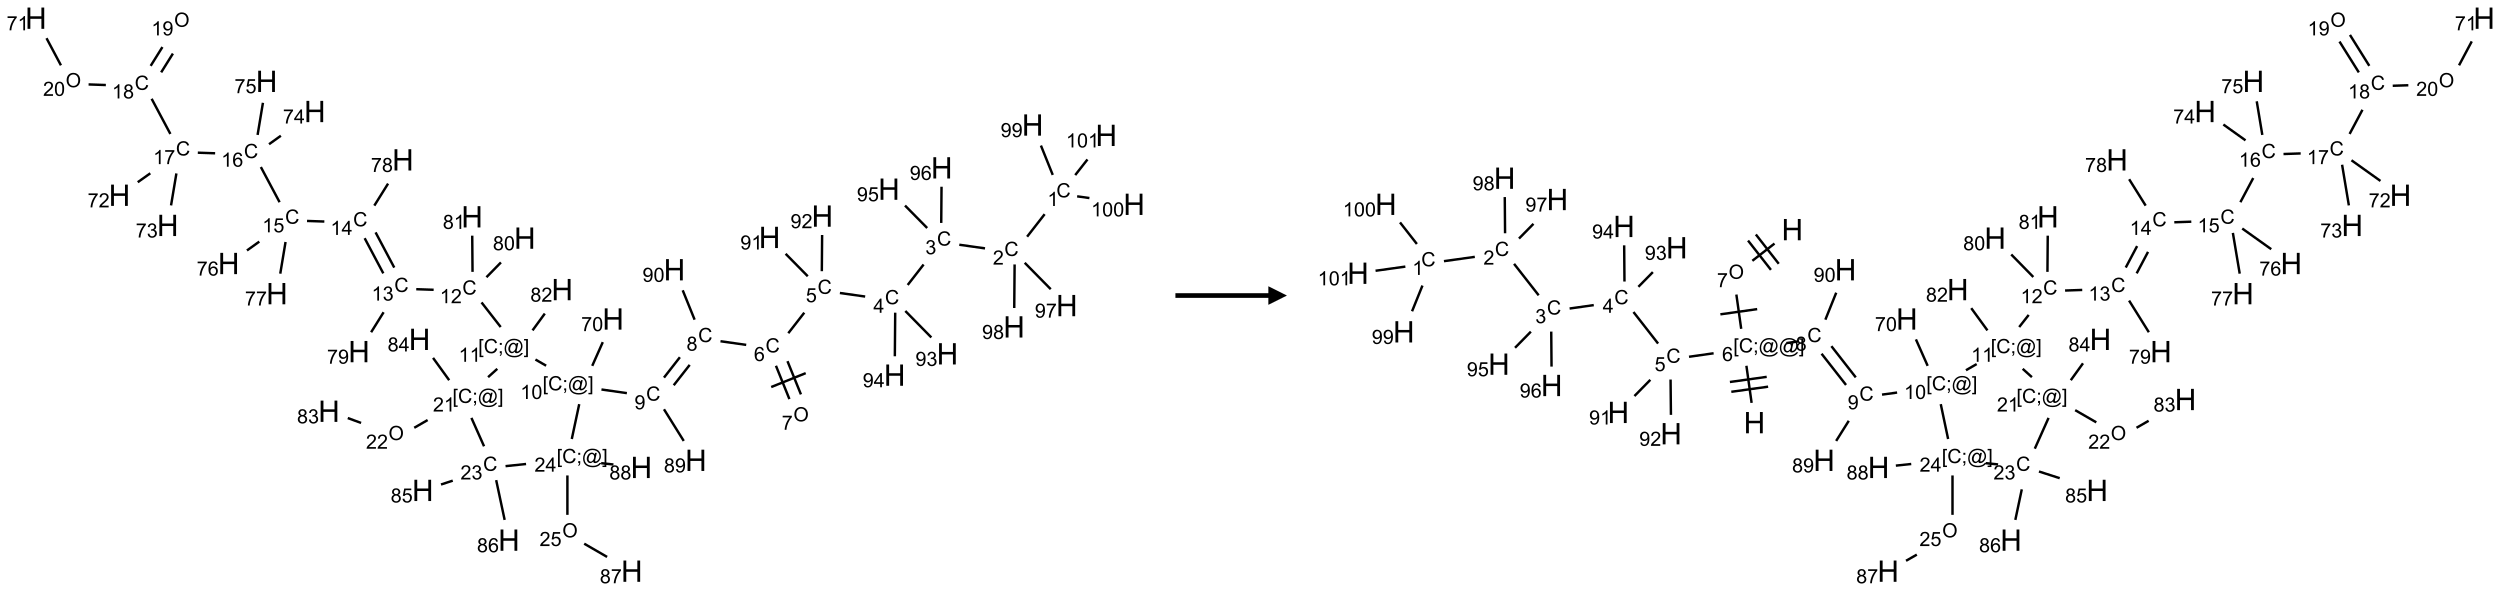 <?xml version="1.0" encoding="UTF-8"?>
<svg xmlns="http://www.w3.org/2000/svg" xmlns:xlink="http://www.w3.org/1999/xlink" width="1345" height="318" viewBox="0 0 1345 318">
<defs>
<g>
<g id="glyph-0-0">
<path d="M 1.332 0 L 1.332 -6.668 L 6.668 -6.668 L 6.668 0 Z M 1.5 -0.168 L 6.5 -0.168 L 6.5 -6.5 L 1.5 -6.5 Z M 1.5 -0.168 "/>
</g>
<g id="glyph-0-1">
<path d="M 6.27 -2.676 L 7.281 -2.422 C 7.07 -1.594 6.688 -0.961 6.137 -0.523 C 5.586 -0.086 4.914 0.129 4.121 0.129 C 3.297 0.129 2.629 -0.039 2.113 -0.371 C 1.598 -0.707 1.203 -1.191 0.934 -1.828 C 0.664 -2.465 0.531 -3.145 0.531 -3.875 C 0.531 -4.672 0.684 -5.363 0.988 -5.957 C 1.293 -6.547 1.723 -6.996 2.285 -7.305 C 2.844 -7.613 3.461 -7.766 4.137 -7.766 C 4.898 -7.766 5.543 -7.57 6.062 -7.184 C 6.582 -6.793 6.945 -6.246 7.152 -5.543 L 6.156 -5.309 C 5.98 -5.863 5.723 -6.266 5.387 -6.52 C 5.051 -6.773 4.625 -6.902 4.113 -6.902 C 3.527 -6.902 3.039 -6.762 2.645 -6.48 C 2.25 -6.199 1.973 -5.82 1.812 -5.348 C 1.652 -4.871 1.574 -4.383 1.574 -3.879 C 1.574 -3.23 1.668 -2.664 1.855 -2.18 C 2.047 -1.695 2.34 -1.332 2.738 -1.094 C 3.137 -0.855 3.57 -0.734 4.035 -0.734 C 4.602 -0.734 5.082 -0.898 5.473 -1.223 C 5.867 -1.551 6.133 -2.035 6.27 -2.676 Z M 6.27 -2.676 "/>
</g>
<g id="glyph-0-2">
<path d="M 3.973 0 L 3.035 0 L 3.035 -5.973 C 2.809 -5.758 2.516 -5.543 2.148 -5.328 C 1.781 -5.113 1.453 -4.953 1.16 -4.844 L 1.16 -5.75 C 1.684 -5.996 2.145 -6.297 2.535 -6.645 C 2.93 -6.996 3.207 -7.336 3.371 -7.668 L 3.973 -7.668 Z M 3.973 0 "/>
</g>
<g id="glyph-0-3">
<path d="M 5.371 -0.902 L 5.371 0 L 0.324 0 C 0.316 -0.227 0.352 -0.441 0.434 -0.652 C 0.562 -0.996 0.766 -1.332 1.051 -1.668 C 1.332 -2 1.742 -2.387 2.277 -2.824 C 3.105 -3.504 3.668 -4.043 3.957 -4.441 C 4.25 -4.84 4.395 -5.215 4.395 -5.566 C 4.395 -5.938 4.262 -6.254 3.996 -6.508 C 3.73 -6.762 3.387 -6.891 2.957 -6.891 C 2.508 -6.891 2.145 -6.754 1.875 -6.484 C 1.605 -6.215 1.469 -5.84 1.465 -5.359 L 0.5 -5.457 C 0.566 -6.176 0.812 -6.727 1.246 -7.102 C 1.676 -7.477 2.254 -7.668 2.98 -7.668 C 3.711 -7.668 4.293 -7.465 4.719 -7.059 C 5.145 -6.652 5.359 -6.148 5.359 -5.547 C 5.359 -5.242 5.297 -4.941 5.172 -4.645 C 5.047 -4.352 4.84 -4.039 4.551 -3.715 C 4.262 -3.387 3.777 -2.938 3.105 -2.371 C 2.543 -1.898 2.18 -1.578 2.02 -1.41 C 1.859 -1.242 1.73 -1.07 1.625 -0.902 Z M 5.371 -0.902 "/>
</g>
<g id="glyph-0-4">
<path d="M 0.449 -2.016 L 1.387 -2.141 C 1.492 -1.609 1.676 -1.227 1.934 -0.992 C 2.191 -0.758 2.508 -0.641 2.879 -0.641 C 3.32 -0.641 3.695 -0.793 3.996 -1.098 C 4.301 -1.402 4.453 -1.781 4.453 -2.234 C 4.453 -2.664 4.312 -3.02 4.031 -3.301 C 3.75 -3.578 3.391 -3.719 2.957 -3.719 C 2.781 -3.719 2.562 -3.684 2.297 -3.613 L 2.402 -4.438 C 2.465 -4.43 2.516 -4.426 2.551 -4.426 C 2.949 -4.426 3.312 -4.531 3.629 -4.738 C 3.949 -4.949 4.109 -5.27 4.109 -5.703 C 4.109 -6.047 3.992 -6.332 3.762 -6.559 C 3.527 -6.785 3.227 -6.895 2.859 -6.895 C 2.496 -6.895 2.191 -6.781 1.949 -6.551 C 1.707 -6.324 1.547 -5.98 1.48 -5.52 L 0.543 -5.688 C 0.656 -6.316 0.918 -6.805 1.324 -7.148 C 1.73 -7.492 2.234 -7.668 2.84 -7.668 C 3.254 -7.668 3.641 -7.578 3.988 -7.398 C 4.34 -7.219 4.609 -6.977 4.793 -6.668 C 4.98 -6.359 5.074 -6.031 5.074 -5.684 C 5.074 -5.352 4.984 -5.051 4.809 -4.781 C 4.629 -4.512 4.367 -4.297 4.02 -4.137 C 4.473 -4.031 4.824 -3.816 5.074 -3.488 C 5.324 -3.16 5.449 -2.75 5.449 -2.254 C 5.449 -1.59 5.203 -1.023 4.719 -0.559 C 4.234 -0.098 3.617 0.137 2.875 0.137 C 2.203 0.137 1.648 -0.062 1.207 -0.465 C 0.762 -0.863 0.512 -1.379 0.449 -2.016 Z M 0.449 -2.016 "/>
</g>
<g id="glyph-0-5">
<path d="M 3.449 0 L 3.449 -1.828 L 0.137 -1.828 L 0.137 -2.688 L 3.621 -7.637 L 4.387 -7.637 L 4.387 -2.688 L 5.418 -2.688 L 5.418 -1.828 L 4.387 -1.828 L 4.387 0 Z M 3.449 -2.688 L 3.449 -6.129 L 1.059 -2.688 Z M 3.449 -2.688 "/>
</g>
<g id="glyph-0-6">
<path d="M 0.441 -2 L 1.426 -2.082 C 1.5 -1.605 1.668 -1.242 1.934 -1.004 C 2.199 -0.762 2.52 -0.641 2.895 -0.641 C 3.348 -0.641 3.73 -0.812 4.043 -1.152 C 4.355 -1.492 4.512 -1.941 4.512 -2.504 C 4.512 -3.039 4.359 -3.461 4.059 -3.77 C 3.758 -4.078 3.367 -4.234 2.879 -4.234 C 2.578 -4.234 2.305 -4.164 2.062 -4.027 C 1.82 -3.891 1.629 -3.715 1.488 -3.496 L 0.609 -3.609 L 1.348 -7.531 L 5.145 -7.531 L 5.145 -6.637 L 2.098 -6.637 L 1.688 -4.582 C 2.145 -4.902 2.625 -5.062 3.129 -5.062 C 3.797 -5.062 4.359 -4.832 4.816 -4.371 C 5.277 -3.91 5.504 -3.312 5.504 -2.59 C 5.504 -1.898 5.305 -1.301 4.902 -0.797 C 4.41 -0.18 3.742 0.129 2.895 0.129 C 2.199 0.129 1.633 -0.062 1.195 -0.453 C 0.758 -0.844 0.504 -1.359 0.441 -2 Z M 0.441 -2 "/>
</g>
<g id="glyph-0-7">
<path d="M 5.309 -5.766 L 4.375 -5.691 C 4.293 -6.059 4.172 -6.328 4.02 -6.496 C 3.766 -6.762 3.453 -6.895 3.082 -6.895 C 2.785 -6.895 2.523 -6.812 2.297 -6.645 C 2 -6.43 1.77 -6.117 1.598 -5.703 C 1.43 -5.289 1.34 -4.703 1.332 -3.938 C 1.559 -4.281 1.836 -4.535 2.16 -4.703 C 2.488 -4.871 2.828 -4.953 3.188 -4.953 C 3.812 -4.953 4.344 -4.723 4.785 -4.262 C 5.223 -3.801 5.441 -3.207 5.441 -2.48 C 5.441 -2 5.34 -1.555 5.133 -1.145 C 4.926 -0.73 4.641 -0.418 4.281 -0.199 C 3.922 0.02 3.512 0.129 3.051 0.129 C 2.27 0.129 1.633 -0.156 1.141 -0.73 C 0.648 -1.305 0.402 -2.254 0.402 -3.574 C 0.402 -5.051 0.672 -6.121 1.219 -6.793 C 1.695 -7.375 2.336 -7.668 3.141 -7.668 C 3.742 -7.668 4.234 -7.5 4.617 -7.16 C 5 -6.824 5.23 -6.359 5.309 -5.766 Z M 1.48 -2.473 C 1.48 -2.152 1.547 -1.844 1.684 -1.547 C 1.82 -1.25 2.016 -1.027 2.262 -0.871 C 2.508 -0.719 2.766 -0.641 3.035 -0.641 C 3.434 -0.641 3.773 -0.801 4.059 -1.121 C 4.344 -1.441 4.484 -1.875 4.484 -2.422 C 4.484 -2.949 4.344 -3.367 4.062 -3.668 C 3.781 -3.973 3.426 -4.125 3 -4.125 C 2.578 -4.125 2.219 -3.973 1.922 -3.668 C 1.625 -3.363 1.48 -2.969 1.48 -2.473 Z M 1.48 -2.473 "/>
</g>
<g id="glyph-0-8">
<path d="M 0.516 -3.719 C 0.516 -4.984 0.855 -5.977 1.535 -6.695 C 2.215 -7.414 3.094 -7.77 4.172 -7.77 C 4.875 -7.77 5.512 -7.602 6.078 -7.266 C 6.645 -6.93 7.074 -6.461 7.371 -5.855 C 7.668 -5.254 7.816 -4.57 7.816 -3.809 C 7.816 -3.035 7.66 -2.34 7.348 -1.73 C 7.035 -1.117 6.594 -0.656 6.02 -0.34 C 5.449 -0.027 4.828 0.129 4.168 0.129 C 3.449 0.129 2.805 -0.043 2.238 -0.391 C 1.672 -0.738 1.246 -1.211 0.953 -1.812 C 0.66 -2.414 0.516 -3.047 0.516 -3.719 Z M 1.559 -3.703 C 1.559 -2.781 1.805 -2.059 2.301 -1.527 C 2.793 -1 3.414 -0.734 4.16 -0.734 C 4.922 -0.734 5.547 -1 6.039 -1.535 C 6.531 -2.07 6.777 -2.828 6.777 -3.812 C 6.777 -4.434 6.672 -4.977 6.461 -5.441 C 6.25 -5.902 5.945 -6.262 5.539 -6.52 C 5.133 -6.773 4.68 -6.902 4.176 -6.902 C 3.461 -6.902 2.848 -6.656 2.332 -6.164 C 1.816 -5.672 1.559 -4.852 1.559 -3.703 Z M 1.559 -3.703 "/>
</g>
<g id="glyph-0-9">
<path d="M 0.504 -6.637 L 0.504 -7.535 L 5.449 -7.535 L 5.449 -6.809 C 4.961 -6.289 4.48 -5.602 4.004 -4.746 C 3.527 -3.887 3.156 -3.004 2.895 -2.098 C 2.707 -1.461 2.59 -0.762 2.535 0 L 1.574 0 C 1.582 -0.602 1.703 -1.328 1.926 -2.176 C 2.152 -3.027 2.477 -3.848 2.898 -4.637 C 3.32 -5.426 3.77 -6.094 4.246 -6.637 Z M 0.504 -6.637 "/>
</g>
<g id="glyph-0-10">
<path d="M 1.887 -4.141 C 1.496 -4.281 1.207 -4.484 1.02 -4.75 C 0.832 -5.016 0.738 -5.328 0.738 -5.699 C 0.738 -6.254 0.938 -6.719 1.34 -7.098 C 1.738 -7.477 2.27 -7.668 2.934 -7.668 C 3.598 -7.668 4.137 -7.473 4.543 -7.086 C 4.949 -6.699 5.152 -6.227 5.152 -5.672 C 5.152 -5.316 5.059 -5.008 4.871 -4.746 C 4.688 -4.484 4.406 -4.281 4.027 -4.141 C 4.496 -3.988 4.852 -3.742 5.098 -3.402 C 5.34 -3.062 5.465 -2.656 5.465 -2.184 C 5.465 -1.531 5.234 -0.98 4.77 -0.535 C 4.309 -0.09 3.703 0.129 2.949 0.129 C 2.195 0.129 1.586 -0.094 1.125 -0.539 C 0.664 -0.984 0.434 -1.543 0.434 -2.207 C 0.434 -2.703 0.559 -3.121 0.809 -3.457 C 1.062 -3.793 1.422 -4.02 1.887 -4.141 Z M 1.699 -5.73 C 1.699 -5.367 1.812 -5.074 2.047 -4.844 C 2.281 -4.613 2.582 -4.5 2.953 -4.5 C 3.312 -4.5 3.609 -4.613 3.84 -4.84 C 4.07 -5.066 4.188 -5.348 4.188 -5.676 C 4.188 -6.02 4.07 -6.309 3.832 -6.543 C 3.594 -6.777 3.297 -6.895 2.941 -6.895 C 2.586 -6.895 2.289 -6.781 2.051 -6.551 C 1.816 -6.324 1.699 -6.047 1.699 -5.73 Z M 1.395 -2.203 C 1.395 -1.938 1.461 -1.676 1.586 -1.426 C 1.711 -1.176 1.902 -0.984 2.152 -0.848 C 2.402 -0.711 2.672 -0.641 2.957 -0.641 C 3.406 -0.641 3.777 -0.785 4.066 -1.074 C 4.359 -1.363 4.504 -1.727 4.504 -2.172 C 4.504 -2.625 4.355 -2.996 4.055 -3.293 C 3.754 -3.586 3.379 -3.734 2.926 -3.734 C 2.484 -3.734 2.121 -3.59 1.832 -3.297 C 1.543 -3.004 1.395 -2.641 1.395 -2.203 Z M 1.395 -2.203 "/>
</g>
<g id="glyph-0-11">
<path d="M 0.582 -1.766 L 1.484 -1.848 C 1.562 -1.426 1.707 -1.117 1.922 -0.926 C 2.137 -0.734 2.414 -0.641 2.75 -0.641 C 3.039 -0.641 3.289 -0.707 3.508 -0.84 C 3.727 -0.973 3.902 -1.148 4.043 -1.367 C 4.18 -1.586 4.297 -1.887 4.391 -2.262 C 4.484 -2.637 4.531 -3.016 4.531 -3.406 C 4.531 -3.449 4.531 -3.512 4.527 -3.594 C 4.34 -3.297 4.082 -3.055 3.758 -2.867 C 3.434 -2.68 3.082 -2.59 2.703 -2.59 C 2.07 -2.59 1.535 -2.816 1.098 -3.277 C 0.66 -3.734 0.441 -4.34 0.441 -5.09 C 0.441 -5.863 0.672 -6.484 1.129 -6.957 C 1.586 -7.43 2.156 -7.668 2.844 -7.668 C 3.34 -7.668 3.793 -7.531 4.207 -7.266 C 4.617 -7 4.93 -6.617 5.145 -6.121 C 5.355 -5.629 5.465 -4.91 5.465 -3.973 C 5.465 -2.996 5.359 -2.223 5.145 -1.645 C 4.934 -1.066 4.617 -0.625 4.199 -0.324 C 3.781 -0.02 3.293 0.129 2.73 0.129 C 2.133 0.129 1.645 -0.035 1.266 -0.367 C 0.887 -0.699 0.66 -1.164 0.582 -1.766 Z M 4.422 -5.137 C 4.422 -5.676 4.277 -6.102 3.992 -6.418 C 3.707 -6.734 3.359 -6.891 2.957 -6.891 C 2.543 -6.891 2.18 -6.719 1.871 -6.379 C 1.562 -6.039 1.406 -5.598 1.406 -5.059 C 1.406 -4.57 1.555 -4.176 1.848 -3.871 C 2.141 -3.566 2.5 -3.418 2.934 -3.418 C 3.367 -3.418 3.723 -3.57 4.004 -3.871 C 4.281 -4.176 4.422 -4.598 4.422 -5.137 Z M 4.422 -5.137 "/>
</g>
<g id="glyph-0-12">
<path d="M 0.723 2.121 L 0.723 -7.637 L 2.793 -7.637 L 2.793 -6.859 L 1.66 -6.859 L 1.66 1.344 L 2.793 1.344 L 2.793 2.121 Z M 0.723 2.121 "/>
</g>
<g id="glyph-0-13">
<path d="M 0.949 -4.465 L 0.949 -5.531 L 2.016 -5.531 L 2.016 -4.465 Z M 0.949 0 L 0.949 -1.066 L 2.016 -1.066 L 2.016 0 C 2.016 0.391 1.945 0.711 1.809 0.949 C 1.668 1.191 1.449 1.379 1.145 1.512 L 0.887 1.109 C 1.082 1.023 1.23 0.895 1.324 0.727 C 1.418 0.559 1.469 0.316 1.48 0 Z M 0.949 0 "/>
</g>
<g id="glyph-0-14">
<path d="M 6.047 -0.848 C 5.82 -0.59 5.57 -0.379 5.289 -0.223 C 5.008 -0.062 4.73 0.016 4.449 0.016 C 4.141 0.016 3.84 -0.074 3.547 -0.254 C 3.254 -0.434 3.02 -0.715 2.836 -1.09 C 2.652 -1.465 2.562 -1.875 2.562 -2.324 C 2.562 -2.875 2.703 -3.43 2.988 -3.98 C 3.27 -4.535 3.621 -4.953 4.043 -5.23 C 4.461 -5.508 4.871 -5.645 5.266 -5.645 C 5.566 -5.645 5.855 -5.566 6.129 -5.41 C 6.402 -5.25 6.641 -5.012 6.84 -4.688 L 7.016 -5.496 L 7.949 -5.496 L 7.199 -2 C 7.094 -1.516 7.043 -1.246 7.043 -1.191 C 7.043 -1.098 7.078 -1.02 7.148 -0.949 C 7.219 -0.883 7.305 -0.848 7.406 -0.848 C 7.59 -0.848 7.832 -0.953 8.129 -1.168 C 8.527 -1.445 8.84 -1.816 9.07 -2.285 C 9.301 -2.75 9.418 -3.234 9.418 -3.73 C 9.418 -4.309 9.27 -4.852 8.973 -5.355 C 8.676 -5.859 8.23 -6.262 7.645 -6.562 C 7.055 -6.863 6.406 -7.016 5.691 -7.016 C 4.879 -7.016 4.137 -6.824 3.465 -6.445 C 2.793 -6.066 2.273 -5.52 1.902 -4.809 C 1.535 -4.098 1.348 -3.34 1.348 -2.527 C 1.348 -1.676 1.535 -0.941 1.902 -0.328 C 2.273 0.285 2.809 0.742 3.508 1.035 C 4.207 1.328 4.984 1.473 5.832 1.473 C 6.742 1.473 7.504 1.32 8.121 1.016 C 8.734 0.711 9.195 0.34 9.5 -0.098 L 10.441 -0.098 C 10.266 0.266 9.961 0.637 9.531 1.016 C 9.102 1.395 8.59 1.695 7.996 1.914 C 7.402 2.133 6.688 2.246 5.848 2.246 C 5.078 2.246 4.367 2.145 3.715 1.949 C 3.066 1.75 2.512 1.453 2.051 1.055 C 1.594 0.656 1.25 0.199 1.016 -0.316 C 0.723 -0.973 0.578 -1.684 0.578 -2.441 C 0.578 -3.289 0.75 -4.098 1.098 -4.863 C 1.523 -5.805 2.125 -6.527 2.902 -7.027 C 3.684 -7.527 4.629 -7.777 5.738 -7.777 C 6.602 -7.777 7.375 -7.602 8.059 -7.246 C 8.746 -6.895 9.285 -6.371 9.684 -5.672 C 10.02 -5.07 10.188 -4.418 10.188 -3.715 C 10.188 -2.707 9.832 -1.812 9.125 -1.031 C 8.492 -0.328 7.801 0.02 7.051 0.02 C 6.812 0.02 6.617 -0.016 6.473 -0.09 C 6.324 -0.16 6.215 -0.266 6.145 -0.402 C 6.102 -0.488 6.066 -0.637 6.047 -0.848 Z M 3.527 -2.262 C 3.527 -1.785 3.641 -1.414 3.863 -1.152 C 4.09 -0.887 4.348 -0.754 4.641 -0.754 C 4.836 -0.754 5.039 -0.812 5.254 -0.93 C 5.469 -1.047 5.676 -1.219 5.871 -1.449 C 6.066 -1.676 6.23 -1.969 6.355 -2.32 C 6.48 -2.672 6.543 -3.027 6.543 -3.379 C 6.543 -3.852 6.426 -4.219 6.191 -4.48 C 5.957 -4.738 5.672 -4.871 5.332 -4.871 C 5.109 -4.871 4.902 -4.812 4.707 -4.699 C 4.512 -4.586 4.32 -4.406 4.137 -4.156 C 3.953 -3.906 3.805 -3.602 3.691 -3.246 C 3.582 -2.887 3.527 -2.559 3.527 -2.262 Z M 3.527 -2.262 "/>
</g>
<g id="glyph-0-15">
<path d="M 2.27 2.121 L 0.203 2.121 L 0.203 1.344 L 1.332 1.344 L 1.332 -6.859 L 0.203 -6.859 L 0.203 -7.637 L 2.27 -7.637 Z M 2.27 2.121 "/>
</g>
<g id="glyph-0-16">
<path d="M 0.441 -3.766 C 0.441 -4.668 0.535 -5.395 0.723 -5.945 C 0.906 -6.496 1.184 -6.922 1.551 -7.219 C 1.918 -7.516 2.375 -7.668 2.934 -7.668 C 3.344 -7.668 3.703 -7.586 4.012 -7.418 C 4.32 -7.254 4.574 -7.016 4.777 -6.707 C 4.977 -6.395 5.137 -6.016 5.25 -5.57 C 5.363 -5.125 5.422 -4.523 5.422 -3.766 C 5.422 -2.871 5.328 -2.148 5.145 -1.598 C 4.961 -1.047 4.688 -0.621 4.32 -0.32 C 3.953 -0.02 3.492 0.129 2.934 0.129 C 2.195 0.129 1.617 -0.133 1.199 -0.66 C 0.695 -1.297 0.441 -2.332 0.441 -3.766 Z M 1.406 -3.766 C 1.406 -2.512 1.555 -1.68 1.848 -1.262 C 2.141 -0.848 2.5 -0.641 2.934 -0.641 C 3.363 -0.641 3.727 -0.848 4.02 -1.266 C 4.312 -1.684 4.457 -2.516 4.457 -3.766 C 4.457 -5.023 4.312 -5.859 4.02 -6.27 C 3.727 -6.684 3.359 -6.891 2.922 -6.891 C 2.492 -6.891 2.148 -6.707 1.891 -6.344 C 1.566 -5.879 1.406 -5.02 1.406 -3.766 Z M 1.406 -3.766 "/>
</g>
<g id="glyph-1-0">
<path d="M 2 0 L 2 -10 L 10 -10 L 10 0 Z M 2.25 -0.25 L 9.75 -0.25 L 9.75 -9.75 L 2.25 -9.75 Z M 2.25 -0.25 "/>
</g>
<g id="glyph-1-1">
<path d="M 1.281 0 L 1.281 -11.453 L 2.797 -11.453 L 2.797 -6.75 L 8.75 -6.75 L 8.75 -11.453 L 10.266 -11.453 L 10.266 0 L 8.75 0 L 8.75 -5.398 L 2.797 -5.398 L 2.797 0 Z M 1.281 0 "/>
</g>
</g>
</defs>
<path fill="none" stroke-width="0.033" stroke-linecap="butt" stroke-linejoin="miter" stroke="rgb(0%, 0%, 0%)" stroke-opacity="1" stroke-miterlimit="10" d="M 13.568 2.636 L 13.332 2.939 " transform="matrix(40, 0, 0, 40, 19.301, 9.787)"/>
<path fill="none" stroke-width="0.033" stroke-linecap="butt" stroke-linejoin="miter" stroke="rgb(0%, 0%, 0%)" stroke-opacity="1" stroke-miterlimit="10" d="M 12.766 3.096 L 12.42 3.047 " transform="matrix(40, 0, 0, 40, 19.301, 9.787)"/>
<path fill="none" stroke-width="0.033" stroke-linecap="butt" stroke-linejoin="miter" stroke="rgb(0%, 0%, 0%)" stroke-opacity="1" stroke-miterlimit="10" d="M 11.94 3.313 L 11.726 3.588 " transform="matrix(40, 0, 0, 40, 19.301, 9.787)"/>
<path fill="none" stroke-width="0.033" stroke-linecap="butt" stroke-linejoin="miter" stroke="rgb(0%, 0%, 0%)" stroke-opacity="1" stroke-miterlimit="10" d="M 11.154 3.744 L 10.814 3.696 " transform="matrix(40, 0, 0, 40, 19.301, 9.787)"/>
<path fill="none" stroke-width="0.033" stroke-linecap="butt" stroke-linejoin="miter" stroke="rgb(0%, 0%, 0%)" stroke-opacity="1" stroke-miterlimit="10" d="M 10.335 3.961 L 10.12 4.237 " transform="matrix(40, 0, 0, 40, 19.301, 9.787)"/>
<path fill="none" stroke-width="0.033" stroke-linecap="butt" stroke-linejoin="miter" stroke="rgb(0%, 0%, 0%)" stroke-opacity="1" stroke-miterlimit="10" d="M 9.954 4.675 L 10.135 5.123 " transform="matrix(40, 0, 0, 40, 19.301, 9.787)"/>
<path fill="none" stroke-width="0.033" stroke-linecap="butt" stroke-linejoin="miter" stroke="rgb(0%, 0%, 0%)" stroke-opacity="1" stroke-miterlimit="10" d="M 10.109 4.613 L 10.29 5.06 " transform="matrix(40, 0, 0, 40, 19.301, 9.787)"/>
<path fill="none" stroke-width="0.033" stroke-linecap="butt" stroke-linejoin="miter" stroke="rgb(0%, 0%, 0%)" stroke-opacity="1" stroke-miterlimit="10" d="M 9.89 4.961 L 10.354 4.774 " transform="matrix(40, 0, 0, 40, 19.301, 9.787)"/>
<path fill="none" stroke-width="0.033" stroke-linecap="butt" stroke-linejoin="miter" stroke="rgb(0%, 0%, 0%)" stroke-opacity="1" stroke-miterlimit="10" d="M 9.554 4.394 L 9.208 4.345 " transform="matrix(40, 0, 0, 40, 19.301, 9.787)"/>
<path fill="none" stroke-width="0.033" stroke-linecap="butt" stroke-linejoin="miter" stroke="rgb(0%, 0%, 0%)" stroke-opacity="1" stroke-miterlimit="10" d="M 8.662 4.56 L 8.448 4.834 " transform="matrix(40, 0, 0, 40, 19.301, 9.787)"/>
<path fill="none" stroke-width="0.033" stroke-linecap="butt" stroke-linejoin="miter" stroke="rgb(0%, 0%, 0%)" stroke-opacity="1" stroke-miterlimit="10" d="M 8.794 4.663 L 8.579 4.937 " transform="matrix(40, 0, 0, 40, 19.301, 9.787)"/>
<path fill="none" stroke-width="0.033" stroke-linecap="butt" stroke-linejoin="miter" stroke="rgb(0%, 0%, 0%)" stroke-opacity="1" stroke-miterlimit="10" d="M 7.949 5.043 L 7.607 4.994 " transform="matrix(40, 0, 0, 40, 19.301, 9.787)"/>
<path fill="none" stroke-width="0.033" stroke-linecap="butt" stroke-linejoin="miter" stroke="rgb(0%, 0%, 0%)" stroke-opacity="1" stroke-miterlimit="10" d="M 7.483 4.676 L 7.625 4.357 " transform="matrix(40, 0, 0, 40, 19.301, 9.787)"/>
<path fill="none" stroke-width="0.033" stroke-linecap="butt" stroke-linejoin="miter" stroke="rgb(0%, 0%, 0%)" stroke-opacity="1" stroke-miterlimit="10" d="M 6.863 4.674 L 6.719 4.591 " transform="matrix(40, 0, 0, 40, 19.301, 9.787)"/>
<path fill="none" stroke-width="0.033" stroke-linecap="butt" stroke-linejoin="miter" stroke="rgb(0%, 0%, 0%)" stroke-opacity="1" stroke-miterlimit="10" d="M 6.252 4.154 L 5.994 3.823 " transform="matrix(40, 0, 0, 40, 19.301, 9.787)"/>
<path fill="none" stroke-width="0.033" stroke-linecap="butt" stroke-linejoin="miter" stroke="rgb(0%, 0%, 0%)" stroke-opacity="1" stroke-miterlimit="10" d="M 5.35 3.653 L 5.116 3.645 " transform="matrix(40, 0, 0, 40, 19.301, 9.787)"/>
<path fill="none" stroke-width="0.033" stroke-linecap="butt" stroke-linejoin="miter" stroke="rgb(0%, 0%, 0%)" stroke-opacity="1" stroke-miterlimit="10" d="M 4.82 3.354 L 4.569 2.881 " transform="matrix(40, 0, 0, 40, 19.301, 9.787)"/>
<path fill="none" stroke-width="0.033" stroke-linecap="butt" stroke-linejoin="miter" stroke="rgb(0%, 0%, 0%)" stroke-opacity="1" stroke-miterlimit="10" d="M 4.673 3.432 L 4.422 2.959 " transform="matrix(40, 0, 0, 40, 19.301, 9.787)"/>
<path fill="none" stroke-width="0.033" stroke-linecap="butt" stroke-linejoin="miter" stroke="rgb(0%, 0%, 0%)" stroke-opacity="1" stroke-miterlimit="10" d="M 3.88 2.735 L 3.647 2.727 " transform="matrix(40, 0, 0, 40, 19.301, 9.787)"/>
<path fill="none" stroke-width="0.033" stroke-linecap="butt" stroke-linejoin="miter" stroke="rgb(0%, 0%, 0%)" stroke-opacity="1" stroke-miterlimit="10" d="M 3.278 2.475 L 3.026 2.002 " transform="matrix(40, 0, 0, 40, 19.301, 9.787)"/>
<path fill="none" stroke-width="0.033" stroke-linecap="butt" stroke-linejoin="miter" stroke="rgb(0%, 0%, 0%)" stroke-opacity="1" stroke-miterlimit="10" d="M 2.411 1.817 L 2.178 1.809 " transform="matrix(40, 0, 0, 40, 19.301, 9.787)"/>
<path fill="none" stroke-width="0.033" stroke-linecap="butt" stroke-linejoin="miter" stroke="rgb(0%, 0%, 0%)" stroke-opacity="1" stroke-miterlimit="10" d="M 1.809 1.557 L 1.557 1.084 " transform="matrix(40, 0, 0, 40, 19.301, 9.787)"/>
<path fill="none" stroke-width="0.033" stroke-linecap="butt" stroke-linejoin="miter" stroke="rgb(0%, 0%, 0%)" stroke-opacity="1" stroke-miterlimit="10" d="M 1.685 0.729 L 1.843 0.476 " transform="matrix(40, 0, 0, 40, 19.301, 9.787)"/>
<path fill="none" stroke-width="0.033" stroke-linecap="butt" stroke-linejoin="miter" stroke="rgb(0%, 0%, 0%)" stroke-opacity="1" stroke-miterlimit="10" d="M 1.544 0.641 L 1.702 0.388 " transform="matrix(40, 0, 0, 40, 19.301, 9.787)"/>
<path fill="none" stroke-width="0.033" stroke-linecap="butt" stroke-linejoin="miter" stroke="rgb(0%, 0%, 0%)" stroke-opacity="1" stroke-miterlimit="10" d="M 0.941 0.899 L 0.709 0.891 " transform="matrix(40, 0, 0, 40, 19.301, 9.787)"/>
<path fill="none" stroke-width="0.033" stroke-linecap="butt" stroke-linejoin="miter" stroke="rgb(0%, 0%, 0%)" stroke-opacity="1" stroke-miterlimit="10" d="M 0.337 0.634 L 0.143 0.269 " transform="matrix(40, 0, 0, 40, 19.301, 9.787)"/>
<path fill="none" stroke-width="0.033" stroke-linecap="butt" stroke-linejoin="miter" stroke="rgb(0%, 0%, 0%)" stroke-opacity="1" stroke-miterlimit="10" d="M 1.539 2.086 L 1.37 2.206 " transform="matrix(40, 0, 0, 40, 19.301, 9.787)"/>
<path fill="none" stroke-width="0.033" stroke-linecap="butt" stroke-linejoin="miter" stroke="rgb(0%, 0%, 0%)" stroke-opacity="1" stroke-miterlimit="10" d="M 1.89 2.088 L 1.818 2.518 " transform="matrix(40, 0, 0, 40, 19.301, 9.787)"/>
<path fill="none" stroke-width="0.033" stroke-linecap="butt" stroke-linejoin="miter" stroke="rgb(0%, 0%, 0%)" stroke-opacity="1" stroke-miterlimit="10" d="M 3.136 1.695 L 3.295 1.581 " transform="matrix(40, 0, 0, 40, 19.301, 9.787)"/>
<path fill="none" stroke-width="0.033" stroke-linecap="butt" stroke-linejoin="miter" stroke="rgb(0%, 0%, 0%)" stroke-opacity="1" stroke-miterlimit="10" d="M 2.982 1.57 L 3.054 1.138 " transform="matrix(40, 0, 0, 40, 19.301, 9.787)"/>
<path fill="none" stroke-width="0.033" stroke-linecap="butt" stroke-linejoin="miter" stroke="rgb(0%, 0%, 0%)" stroke-opacity="1" stroke-miterlimit="10" d="M 3.005 3.005 L 2.839 3.124 " transform="matrix(40, 0, 0, 40, 19.301, 9.787)"/>
<path fill="none" stroke-width="0.033" stroke-linecap="butt" stroke-linejoin="miter" stroke="rgb(0%, 0%, 0%)" stroke-opacity="1" stroke-miterlimit="10" d="M 3.358 3.01 L 3.287 3.436 " transform="matrix(40, 0, 0, 40, 19.301, 9.787)"/>
<path fill="none" stroke-width="0.033" stroke-linecap="butt" stroke-linejoin="miter" stroke="rgb(0%, 0%, 0%)" stroke-opacity="1" stroke-miterlimit="10" d="M 4.552 2.521 L 4.737 2.225 " transform="matrix(40, 0, 0, 40, 19.301, 9.787)"/>
<path fill="none" stroke-width="0.033" stroke-linecap="butt" stroke-linejoin="miter" stroke="rgb(0%, 0%, 0%)" stroke-opacity="1" stroke-miterlimit="10" d="M 4.677 3.955 L 4.509 4.224 " transform="matrix(40, 0, 0, 40, 19.301, 9.787)"/>
<path fill="none" stroke-width="0.033" stroke-linecap="butt" stroke-linejoin="miter" stroke="rgb(0%, 0%, 0%)" stroke-opacity="1" stroke-miterlimit="10" d="M 6.06 3.484 L 6.255 3.285 " transform="matrix(40, 0, 0, 40, 19.301, 9.787)"/>
<path fill="none" stroke-width="0.033" stroke-linecap="butt" stroke-linejoin="miter" stroke="rgb(0%, 0%, 0%)" stroke-opacity="1" stroke-miterlimit="10" d="M 5.873 3.412 L 5.869 2.925 " transform="matrix(40, 0, 0, 40, 19.301, 9.787)"/>
<path fill="none" stroke-width="0.033" stroke-linecap="butt" stroke-linejoin="miter" stroke="rgb(0%, 0%, 0%)" stroke-opacity="1" stroke-miterlimit="10" d="M 6.68 4.199 L 6.845 3.973 " transform="matrix(40, 0, 0, 40, 19.301, 9.787)"/>
<path fill="none" stroke-width="0.033" stroke-linecap="butt" stroke-linejoin="miter" stroke="rgb(0%, 0%, 0%)" stroke-opacity="1" stroke-miterlimit="10" d="M 6.206 4.716 L 6.082 4.828 " transform="matrix(40, 0, 0, 40, 19.301, 9.787)"/>
<path fill="none" stroke-width="0.033" stroke-linecap="butt" stroke-linejoin="miter" stroke="rgb(0%, 0%, 0%)" stroke-opacity="1" stroke-miterlimit="10" d="M 5.269 5.405 L 5.089 5.509 " transform="matrix(40, 0, 0, 40, 19.301, 9.787)"/>
<path fill="none" stroke-width="0.033" stroke-linecap="butt" stroke-linejoin="miter" stroke="rgb(0%, 0%, 0%)" stroke-opacity="1" stroke-miterlimit="10" d="M 4.374 5.444 L 4.195 5.378 " transform="matrix(40, 0, 0, 40, 19.301, 9.787)"/>
<path fill="none" stroke-width="0.033" stroke-linecap="butt" stroke-linejoin="miter" stroke="rgb(0%, 0%, 0%)" stroke-opacity="1" stroke-miterlimit="10" d="M 5.559 4.869 L 5.342 4.569 " transform="matrix(40, 0, 0, 40, 19.301, 9.787)"/>
<path fill="none" stroke-width="0.033" stroke-linecap="butt" stroke-linejoin="miter" stroke="rgb(0%, 0%, 0%)" stroke-opacity="1" stroke-miterlimit="10" d="M 5.858 5.376 L 6.028 5.758 " transform="matrix(40, 0, 0, 40, 19.301, 9.787)"/>
<path fill="none" stroke-width="0.033" stroke-linecap="butt" stroke-linejoin="miter" stroke="rgb(0%, 0%, 0%)" stroke-opacity="1" stroke-miterlimit="10" d="M 5.607 6.22 L 5.449 6.272 " transform="matrix(40, 0, 0, 40, 19.301, 9.787)"/>
<path fill="none" stroke-width="0.033" stroke-linecap="butt" stroke-linejoin="miter" stroke="rgb(0%, 0%, 0%)" stroke-opacity="1" stroke-miterlimit="10" d="M 6.191 6.213 L 6.305 6.748 " transform="matrix(40, 0, 0, 40, 19.301, 9.787)"/>
<path fill="none" stroke-width="0.033" stroke-linecap="butt" stroke-linejoin="miter" stroke="rgb(0%, 0%, 0%)" stroke-opacity="1" stroke-miterlimit="10" d="M 6.317 6.025 L 6.593 5.996 " transform="matrix(40, 0, 0, 40, 19.301, 9.787)"/>
<path fill="none" stroke-width="0.033" stroke-linecap="butt" stroke-linejoin="miter" stroke="rgb(0%, 0%, 0%)" stroke-opacity="1" stroke-miterlimit="10" d="M 7.208 5.66 L 7.308 5.191 " transform="matrix(40, 0, 0, 40, 19.301, 9.787)"/>
<path fill="none" stroke-width="0.033" stroke-linecap="butt" stroke-linejoin="miter" stroke="rgb(0%, 0%, 0%)" stroke-opacity="1" stroke-miterlimit="10" d="M 7.149 6.15 L 7.149 6.68 " transform="matrix(40, 0, 0, 40, 19.301, 9.787)"/>
<path fill="none" stroke-width="0.033" stroke-linecap="butt" stroke-linejoin="miter" stroke="rgb(0%, 0%, 0%)" stroke-opacity="1" stroke-miterlimit="10" d="M 7.375 7.068 L 7.683 7.246 " transform="matrix(40, 0, 0, 40, 19.301, 9.787)"/>
<path fill="none" stroke-width="0.033" stroke-linecap="butt" stroke-linejoin="miter" stroke="rgb(0%, 0%, 0%)" stroke-opacity="1" stroke-miterlimit="10" d="M 7.603 5.985 L 7.768 6.003 " transform="matrix(40, 0, 0, 40, 19.301, 9.787)"/>
<path fill="none" stroke-width="0.033" stroke-linecap="butt" stroke-linejoin="miter" stroke="rgb(0%, 0%, 0%)" stroke-opacity="1" stroke-miterlimit="10" d="M 8.448 5.26 L 8.714 5.686 " transform="matrix(40, 0, 0, 40, 19.301, 9.787)"/>
<path fill="none" stroke-width="0.033" stroke-linecap="butt" stroke-linejoin="miter" stroke="rgb(0%, 0%, 0%)" stroke-opacity="1" stroke-miterlimit="10" d="M 8.86 4.055 L 8.7 3.66 " transform="matrix(40, 0, 0, 40, 19.301, 9.787)"/>
<path fill="none" stroke-width="0.033" stroke-linecap="butt" stroke-linejoin="miter" stroke="rgb(0%, 0%, 0%)" stroke-opacity="1" stroke-miterlimit="10" d="M 10.382 3.471 L 10.084 3.169 " transform="matrix(40, 0, 0, 40, 19.301, 9.787)"/>
<path fill="none" stroke-width="0.033" stroke-linecap="butt" stroke-linejoin="miter" stroke="rgb(0%, 0%, 0%)" stroke-opacity="1" stroke-miterlimit="10" d="M 10.571 3.403 L 10.575 2.916 " transform="matrix(40, 0, 0, 40, 19.301, 9.787)"/>
<path fill="none" stroke-width="0.033" stroke-linecap="butt" stroke-linejoin="miter" stroke="rgb(0%, 0%, 0%)" stroke-opacity="1" stroke-miterlimit="10" d="M 11.694 3.938 L 12.044 4.294 " transform="matrix(40, 0, 0, 40, 19.301, 9.787)"/>
<path fill="none" stroke-width="0.033" stroke-linecap="butt" stroke-linejoin="miter" stroke="rgb(0%, 0%, 0%)" stroke-opacity="1" stroke-miterlimit="10" d="M 11.558 3.961 L 11.553 4.547 " transform="matrix(40, 0, 0, 40, 19.301, 9.787)"/>
<path fill="none" stroke-width="0.033" stroke-linecap="butt" stroke-linejoin="miter" stroke="rgb(0%, 0%, 0%)" stroke-opacity="1" stroke-miterlimit="10" d="M 11.988 2.822 L 11.69 2.52 " transform="matrix(40, 0, 0, 40, 19.301, 9.787)"/>
<path fill="none" stroke-width="0.033" stroke-linecap="butt" stroke-linejoin="miter" stroke="rgb(0%, 0%, 0%)" stroke-opacity="1" stroke-miterlimit="10" d="M 12.177 2.754 L 12.181 2.267 " transform="matrix(40, 0, 0, 40, 19.301, 9.787)"/>
<path fill="none" stroke-width="0.033" stroke-linecap="butt" stroke-linejoin="miter" stroke="rgb(0%, 0%, 0%)" stroke-opacity="1" stroke-miterlimit="10" d="M 13.3 3.29 L 13.65 3.645 " transform="matrix(40, 0, 0, 40, 19.301, 9.787)"/>
<path fill="none" stroke-width="0.033" stroke-linecap="butt" stroke-linejoin="miter" stroke="rgb(0%, 0%, 0%)" stroke-opacity="1" stroke-miterlimit="10" d="M 13.164 3.312 L 13.159 3.898 " transform="matrix(40, 0, 0, 40, 19.301, 9.787)"/>
<path fill="none" stroke-width="0.033" stroke-linecap="butt" stroke-linejoin="miter" stroke="rgb(0%, 0%, 0%)" stroke-opacity="1" stroke-miterlimit="10" d="M 13.677 2.108 L 13.518 1.713 " transform="matrix(40, 0, 0, 40, 19.301, 9.787)"/>
<path fill="none" stroke-width="0.033" stroke-linecap="butt" stroke-linejoin="miter" stroke="rgb(0%, 0%, 0%)" stroke-opacity="1" stroke-miterlimit="10" d="M 14.005 2.396 L 14.17 2.419 " transform="matrix(40, 0, 0, 40, 19.301, 9.787)"/>
<path fill="none" stroke-width="0.033" stroke-linecap="butt" stroke-linejoin="miter" stroke="rgb(0%, 0%, 0%)" stroke-opacity="1" stroke-miterlimit="10" d="M 13.979 2.11 L 14.144 1.9 " transform="matrix(40, 0, 0, 40, 19.301, 9.787)"/>
<g fill="rgb(0%, 0%, 0%)" fill-opacity="1">
<use xlink:href="#glyph-0-1" x="568.316" y="106.195"/>
</g>
<g fill="rgb(0%, 0%, 0%)" fill-opacity="1">
<use xlink:href="#glyph-0-2" x="563.539" y="110.828"/>
</g>
<g fill="rgb(0%, 0%, 0%)" fill-opacity="1">
<use xlink:href="#glyph-0-1" x="540.316" y="137.715"/>
</g>
<g fill="rgb(0%, 0%, 0%)" fill-opacity="1">
<use xlink:href="#glyph-0-3" x="534.145" y="142.352"/>
</g>
<g fill="rgb(0%, 0%, 0%)" fill-opacity="1">
<use xlink:href="#glyph-0-1" x="504.082" y="132.148"/>
</g>
<g fill="rgb(0%, 0%, 0%)" fill-opacity="1">
<use xlink:href="#glyph-0-4" x="497.828" y="136.785"/>
</g>
<g fill="rgb(0%, 0%, 0%)" fill-opacity="1">
<use xlink:href="#glyph-0-1" x="476.078" y="163.668"/>
</g>
<g fill="rgb(0%, 0%, 0%)" fill-opacity="1">
<use xlink:href="#glyph-0-5" x="469.859" y="168.273"/>
</g>
<g fill="rgb(0%, 0%, 0%)" fill-opacity="1">
<use xlink:href="#glyph-0-1" x="439.844" y="158.102"/>
</g>
<g fill="rgb(0%, 0%, 0%)" fill-opacity="1">
<use xlink:href="#glyph-0-6" x="433.531" y="162.605"/>
</g>
<g fill="rgb(0%, 0%, 0%)" fill-opacity="1">
<use xlink:href="#glyph-0-1" x="411.84" y="189.621"/>
</g>
<g fill="rgb(0%, 0%, 0%)" fill-opacity="1">
<use xlink:href="#glyph-0-7" x="405.594" y="194.258"/>
</g>
<g fill="rgb(0%, 0%, 0%)" fill-opacity="1">
<use xlink:href="#glyph-0-8" x="426.84" y="226.711"/>
</g>
<g fill="rgb(0%, 0%, 0%)" fill-opacity="1">
<use xlink:href="#glyph-0-9" x="420.574" y="231.215"/>
</g>
<g fill="rgb(0%, 0%, 0%)" fill-opacity="1">
<use xlink:href="#glyph-0-1" x="375.605" y="184.055"/>
</g>
<g fill="rgb(0%, 0%, 0%)" fill-opacity="1">
<use xlink:href="#glyph-0-10" x="369.34" y="188.691"/>
</g>
<g fill="rgb(0%, 0%, 0%)" fill-opacity="1">
<use xlink:href="#glyph-0-1" x="347.605" y="215.574"/>
</g>
<g fill="rgb(0%, 0%, 0%)" fill-opacity="1">
<use xlink:href="#glyph-0-11" x="341.336" y="220.211"/>
</g>
<g fill="rgb(0%, 0%, 0%)" fill-opacity="1">
<use xlink:href="#glyph-0-12" x="291.918" y="210.016"/>
<use xlink:href="#glyph-0-1" x="294.882" y="210.016"/>
<use xlink:href="#glyph-0-13" x="302.585" y="210.016"/>
<use xlink:href="#glyph-0-14" x="305.548" y="210.016"/>
<use xlink:href="#glyph-0-15" x="316.376" y="210.016"/>
</g>
<g fill="rgb(0%, 0%, 0%)" fill-opacity="1">
<use xlink:href="#glyph-0-2" x="279.953" y="214.645"/>
<use xlink:href="#glyph-0-16" x="285.885" y="214.645"/>
</g>
<g fill="rgb(0%, 0%, 0%)" fill-opacity="1">
<use xlink:href="#glyph-1-1" x="324.082" y="177.348"/>
</g>
<g fill="rgb(0%, 0%, 0%)" fill-opacity="1">
<use xlink:href="#glyph-0-9" x="312.676" y="178.141"/>
<use xlink:href="#glyph-0-16" x="318.608" y="178.141"/>
</g>
<g fill="rgb(0%, 0%, 0%)" fill-opacity="1">
<use xlink:href="#glyph-0-12" x="257.277" y="190.016"/>
<use xlink:href="#glyph-0-1" x="260.241" y="190.016"/>
<use xlink:href="#glyph-0-13" x="267.944" y="190.016"/>
<use xlink:href="#glyph-0-14" x="270.908" y="190.016"/>
<use xlink:href="#glyph-0-15" x="281.736" y="190.016"/>
</g>
<g fill="rgb(0%, 0%, 0%)" fill-opacity="1">
<use xlink:href="#glyph-0-2" x="246.762" y="194.645"/>
<use xlink:href="#glyph-0-2" x="252.694" y="194.645"/>
</g>
<g fill="rgb(0%, 0%, 0%)" fill-opacity="1">
<use xlink:href="#glyph-0-1" x="248.727" y="158.488"/>
</g>
<g fill="rgb(0%, 0%, 0%)" fill-opacity="1">
<use xlink:href="#glyph-0-2" x="236.621" y="163.125"/>
<use xlink:href="#glyph-0-3" x="242.553" y="163.125"/>
</g>
<g fill="rgb(0%, 0%, 0%)" fill-opacity="1">
<use xlink:href="#glyph-0-1" x="212.125" y="157.09"/>
</g>
<g fill="rgb(0%, 0%, 0%)" fill-opacity="1">
<use xlink:href="#glyph-0-2" x="199.941" y="161.727"/>
<use xlink:href="#glyph-0-4" x="205.874" y="161.727"/>
</g>
<g fill="rgb(0%, 0%, 0%)" fill-opacity="1">
<use xlink:href="#glyph-0-1" x="189.973" y="121.773"/>
</g>
<g fill="rgb(0%, 0%, 0%)" fill-opacity="1">
<use xlink:href="#glyph-0-2" x="177.816" y="126.41"/>
<use xlink:href="#glyph-0-5" x="183.749" y="126.41"/>
</g>
<g fill="rgb(0%, 0%, 0%)" fill-opacity="1">
<use xlink:href="#glyph-0-1" x="153.371" y="120.379"/>
</g>
<g fill="rgb(0%, 0%, 0%)" fill-opacity="1">
<use xlink:href="#glyph-0-2" x="141.129" y="125.012"/>
<use xlink:href="#glyph-0-6" x="147.061" y="125.012"/>
</g>
<g fill="rgb(0%, 0%, 0%)" fill-opacity="1">
<use xlink:href="#glyph-0-1" x="131.219" y="85.059"/>
</g>
<g fill="rgb(0%, 0%, 0%)" fill-opacity="1">
<use xlink:href="#glyph-0-2" x="119.039" y="89.695"/>
<use xlink:href="#glyph-0-7" x="124.971" y="89.695"/>
</g>
<g fill="rgb(0%, 0%, 0%)" fill-opacity="1">
<use xlink:href="#glyph-0-1" x="94.617" y="83.664"/>
</g>
<g fill="rgb(0%, 0%, 0%)" fill-opacity="1">
<use xlink:href="#glyph-0-2" x="82.43" y="88.301"/>
<use xlink:href="#glyph-0-9" x="88.362" y="88.301"/>
</g>
<g fill="rgb(0%, 0%, 0%)" fill-opacity="1">
<use xlink:href="#glyph-0-1" x="72.461" y="48.348"/>
</g>
<g fill="rgb(0%, 0%, 0%)" fill-opacity="1">
<use xlink:href="#glyph-0-2" x="60.262" y="52.98"/>
<use xlink:href="#glyph-0-10" x="66.194" y="52.98"/>
</g>
<g fill="rgb(0%, 0%, 0%)" fill-opacity="1">
<use xlink:href="#glyph-0-8" x="93.676" y="14.43"/>
</g>
<g fill="rgb(0%, 0%, 0%)" fill-opacity="1">
<use xlink:href="#glyph-0-2" x="81.457" y="19.059"/>
<use xlink:href="#glyph-0-11" x="87.389" y="19.059"/>
</g>
<g fill="rgb(0%, 0%, 0%)" fill-opacity="1">
<use xlink:href="#glyph-0-8" x="35.324" y="46.953"/>
</g>
<g fill="rgb(0%, 0%, 0%)" fill-opacity="1">
<use xlink:href="#glyph-0-3" x="23.152" y="51.586"/>
<use xlink:href="#glyph-0-16" x="29.085" y="51.586"/>
</g>
<g fill="rgb(0%, 0%, 0%)" fill-opacity="1">
<use xlink:href="#glyph-1-1" x="13.527" y="15.516"/>
</g>
<g fill="rgb(0%, 0%, 0%)" fill-opacity="1">
<use xlink:href="#glyph-0-9" x="3.566" y="16.309"/>
<use xlink:href="#glyph-0-2" x="9.499" y="16.309"/>
</g>
<g fill="rgb(0%, 0%, 0%)" fill-opacity="1">
<use xlink:href="#glyph-1-1" x="58.496" y="110.773"/>
</g>
<g fill="rgb(0%, 0%, 0%)" fill-opacity="1">
<use xlink:href="#glyph-0-9" x="47.141" y="111.566"/>
<use xlink:href="#glyph-0-3" x="53.073" y="111.566"/>
</g>
<g fill="rgb(0%, 0%, 0%)" fill-opacity="1">
<use xlink:href="#glyph-1-1" x="84.461" y="126.996"/>
</g>
<g fill="rgb(0%, 0%, 0%)" fill-opacity="1">
<use xlink:href="#glyph-0-9" x="73.023" y="127.789"/>
<use xlink:href="#glyph-0-4" x="78.956" y="127.789"/>
</g>
<g fill="rgb(0%, 0%, 0%)" fill-opacity="1">
<use xlink:href="#glyph-1-1" x="163.602" y="65.715"/>
</g>
<g fill="rgb(0%, 0%, 0%)" fill-opacity="1">
<use xlink:href="#glyph-0-9" x="152.199" y="66.477"/>
<use xlink:href="#glyph-0-5" x="158.132" y="66.477"/>
</g>
<g fill="rgb(0%, 0%, 0%)" fill-opacity="1">
<use xlink:href="#glyph-1-1" x="137.641" y="49.492"/>
</g>
<g fill="rgb(0%, 0%, 0%)" fill-opacity="1">
<use xlink:href="#glyph-0-9" x="126.148" y="50.156"/>
<use xlink:href="#glyph-0-6" x="132.081" y="50.156"/>
</g>
<g fill="rgb(0%, 0%, 0%)" fill-opacity="1">
<use xlink:href="#glyph-1-1" x="117.25" y="147.488"/>
</g>
<g fill="rgb(0%, 0%, 0%)" fill-opacity="1">
<use xlink:href="#glyph-0-9" x="105.82" y="148.281"/>
<use xlink:href="#glyph-0-7" x="111.753" y="148.281"/>
</g>
<g fill="rgb(0%, 0%, 0%)" fill-opacity="1">
<use xlink:href="#glyph-1-1" x="143.215" y="163.711"/>
</g>
<g fill="rgb(0%, 0%, 0%)" fill-opacity="1">
<use xlink:href="#glyph-0-9" x="131.781" y="164.375"/>
<use xlink:href="#glyph-0-9" x="137.714" y="164.375"/>
</g>
<g fill="rgb(0%, 0%, 0%)" fill-opacity="1">
<use xlink:href="#glyph-1-1" x="210.988" y="91.734"/>
</g>
<g fill="rgb(0%, 0%, 0%)" fill-opacity="1">
<use xlink:href="#glyph-0-9" x="199.539" y="92.527"/>
<use xlink:href="#glyph-0-10" x="205.471" y="92.527"/>
</g>
<g fill="rgb(0%, 0%, 0%)" fill-opacity="1">
<use xlink:href="#glyph-1-1" x="187.375" y="194.895"/>
</g>
<g fill="rgb(0%, 0%, 0%)" fill-opacity="1">
<use xlink:href="#glyph-0-9" x="175.922" y="195.688"/>
<use xlink:href="#glyph-0-11" x="181.854" y="195.688"/>
</g>
<g fill="rgb(0%, 0%, 0%)" fill-opacity="1">
<use xlink:href="#glyph-1-1" x="276.582" y="133.84"/>
</g>
<g fill="rgb(0%, 0%, 0%)" fill-opacity="1">
<use xlink:href="#glyph-0-10" x="265.176" y="134.633"/>
<use xlink:href="#glyph-0-16" x="271.108" y="134.633"/>
</g>
<g fill="rgb(0%, 0%, 0%)" fill-opacity="1">
<use xlink:href="#glyph-1-1" x="248.199" y="122.371"/>
</g>
<g fill="rgb(0%, 0%, 0%)" fill-opacity="1">
<use xlink:href="#glyph-0-10" x="238.238" y="123.164"/>
<use xlink:href="#glyph-0-2" x="244.171" y="123.164"/>
</g>
<g fill="rgb(0%, 0%, 0%)" fill-opacity="1">
<use xlink:href="#glyph-1-1" x="296.684" y="161.531"/>
</g>
<g fill="rgb(0%, 0%, 0%)" fill-opacity="1">
<use xlink:href="#glyph-0-10" x="285.328" y="162.32"/>
<use xlink:href="#glyph-0-3" x="291.26" y="162.32"/>
</g>
<g fill="rgb(0%, 0%, 0%)" fill-opacity="1">
<use xlink:href="#glyph-0-12" x="243.43" y="216.781"/>
<use xlink:href="#glyph-0-1" x="246.393" y="216.781"/>
<use xlink:href="#glyph-0-13" x="254.096" y="216.781"/>
<use xlink:href="#glyph-0-14" x="257.06" y="216.781"/>
<use xlink:href="#glyph-0-15" x="267.888" y="216.781"/>
</g>
<g fill="rgb(0%, 0%, 0%)" fill-opacity="1">
<use xlink:href="#glyph-0-3" x="232.918" y="221.41"/>
<use xlink:href="#glyph-0-2" x="238.85" y="221.41"/>
</g>
<g fill="rgb(0%, 0%, 0%)" fill-opacity="1">
<use xlink:href="#glyph-0-8" x="209" y="236.777"/>
</g>
<g fill="rgb(0%, 0%, 0%)" fill-opacity="1">
<use xlink:href="#glyph-0-3" x="196.883" y="241.41"/>
<use xlink:href="#glyph-0-3" x="202.815" y="241.41"/>
</g>
<g fill="rgb(0%, 0%, 0%)" fill-opacity="1">
<use xlink:href="#glyph-1-1" x="171.219" y="226.977"/>
</g>
<g fill="rgb(0%, 0%, 0%)" fill-opacity="1">
<use xlink:href="#glyph-0-10" x="159.785" y="227.766"/>
<use xlink:href="#glyph-0-4" x="165.717" y="227.766"/>
</g>
<g fill="rgb(0%, 0%, 0%)" fill-opacity="1">
<use xlink:href="#glyph-1-1" x="219.938" y="188.297"/>
</g>
<g fill="rgb(0%, 0%, 0%)" fill-opacity="1">
<use xlink:href="#glyph-0-10" x="208.535" y="189.086"/>
<use xlink:href="#glyph-0-5" x="214.467" y="189.086"/>
</g>
<g fill="rgb(0%, 0%, 0%)" fill-opacity="1">
<use xlink:href="#glyph-0-1" x="259.895" y="253.316"/>
</g>
<g fill="rgb(0%, 0%, 0%)" fill-opacity="1">
<use xlink:href="#glyph-0-3" x="247.715" y="257.949"/>
<use xlink:href="#glyph-0-4" x="253.647" y="257.949"/>
</g>
<g fill="rgb(0%, 0%, 0%)" fill-opacity="1">
<use xlink:href="#glyph-1-1" x="221.676" y="269.559"/>
</g>
<g fill="rgb(0%, 0%, 0%)" fill-opacity="1">
<use xlink:href="#glyph-0-10" x="210.184" y="270.352"/>
<use xlink:href="#glyph-0-6" x="216.116" y="270.352"/>
</g>
<g fill="rgb(0%, 0%, 0%)" fill-opacity="1">
<use xlink:href="#glyph-1-1" x="268.031" y="296.324"/>
</g>
<g fill="rgb(0%, 0%, 0%)" fill-opacity="1">
<use xlink:href="#glyph-0-10" x="256.605" y="297.117"/>
<use xlink:href="#glyph-0-7" x="262.538" y="297.117"/>
</g>
<g fill="rgb(0%, 0%, 0%)" fill-opacity="1">
<use xlink:href="#glyph-0-12" x="299.48" y="249.141"/>
<use xlink:href="#glyph-0-1" x="302.444" y="249.141"/>
<use xlink:href="#glyph-0-13" x="310.147" y="249.141"/>
<use xlink:href="#glyph-0-14" x="313.111" y="249.141"/>
<use xlink:href="#glyph-0-15" x="323.939" y="249.141"/>
</g>
<g fill="rgb(0%, 0%, 0%)" fill-opacity="1">
<use xlink:href="#glyph-0-3" x="287.527" y="253.77"/>
<use xlink:href="#glyph-0-5" x="293.46" y="253.77"/>
</g>
<g fill="rgb(0%, 0%, 0%)" fill-opacity="1">
<use xlink:href="#glyph-0-8" x="302.516" y="289.137"/>
</g>
<g fill="rgb(0%, 0%, 0%)" fill-opacity="1">
<use xlink:href="#glyph-0-3" x="290.262" y="293.77"/>
<use xlink:href="#glyph-0-6" x="296.194" y="293.77"/>
</g>
<g fill="rgb(0%, 0%, 0%)" fill-opacity="1">
<use xlink:href="#glyph-1-1" x="334.137" y="313.016"/>
</g>
<g fill="rgb(0%, 0%, 0%)" fill-opacity="1">
<use xlink:href="#glyph-0-10" x="322.703" y="313.809"/>
<use xlink:href="#glyph-0-9" x="328.635" y="313.809"/>
</g>
<g fill="rgb(0%, 0%, 0%)" fill-opacity="1">
<use xlink:href="#glyph-1-1" x="339.277" y="257.199"/>
</g>
<g fill="rgb(0%, 0%, 0%)" fill-opacity="1">
<use xlink:href="#glyph-0-10" x="327.828" y="257.988"/>
<use xlink:href="#glyph-0-10" x="333.76" y="257.988"/>
</g>
<g fill="rgb(0%, 0%, 0%)" fill-opacity="1">
<use xlink:href="#glyph-1-1" x="368.621" y="253.379"/>
</g>
<g fill="rgb(0%, 0%, 0%)" fill-opacity="1">
<use xlink:href="#glyph-0-10" x="357.172" y="254.172"/>
<use xlink:href="#glyph-0-11" x="363.104" y="254.172"/>
</g>
<g fill="rgb(0%, 0%, 0%)" fill-opacity="1">
<use xlink:href="#glyph-1-1" x="357.066" y="150.852"/>
</g>
<g fill="rgb(0%, 0%, 0%)" fill-opacity="1">
<use xlink:href="#glyph-0-11" x="345.656" y="151.641"/>
<use xlink:href="#glyph-0-16" x="351.589" y="151.641"/>
</g>
<g fill="rgb(0%, 0%, 0%)" fill-opacity="1">
<use xlink:href="#glyph-1-1" x="408.254" y="133.453"/>
</g>
<g fill="rgb(0%, 0%, 0%)" fill-opacity="1">
<use xlink:href="#glyph-0-11" x="398.289" y="134.246"/>
<use xlink:href="#glyph-0-2" x="404.221" y="134.246"/>
</g>
<g fill="rgb(0%, 0%, 0%)" fill-opacity="1">
<use xlink:href="#glyph-1-1" x="436.637" y="121.984"/>
</g>
<g fill="rgb(0%, 0%, 0%)" fill-opacity="1">
<use xlink:href="#glyph-0-11" x="425.281" y="122.777"/>
<use xlink:href="#glyph-0-3" x="431.214" y="122.777"/>
</g>
<g fill="rgb(0%, 0%, 0%)" fill-opacity="1">
<use xlink:href="#glyph-1-1" x="503.934" y="196.082"/>
</g>
<g fill="rgb(0%, 0%, 0%)" fill-opacity="1">
<use xlink:href="#glyph-0-11" x="492.5" y="196.871"/>
<use xlink:href="#glyph-0-4" x="498.432" y="196.871"/>
</g>
<g fill="rgb(0%, 0%, 0%)" fill-opacity="1">
<use xlink:href="#glyph-1-1" x="475.551" y="207.551"/>
</g>
<g fill="rgb(0%, 0%, 0%)" fill-opacity="1">
<use xlink:href="#glyph-0-11" x="464.145" y="208.34"/>
<use xlink:href="#glyph-0-5" x="470.077" y="208.34"/>
</g>
<g fill="rgb(0%, 0%, 0%)" fill-opacity="1">
<use xlink:href="#glyph-1-1" x="472.488" y="107.5"/>
</g>
<g fill="rgb(0%, 0%, 0%)" fill-opacity="1">
<use xlink:href="#glyph-0-11" x="460.996" y="108.293"/>
<use xlink:href="#glyph-0-6" x="466.928" y="108.293"/>
</g>
<g fill="rgb(0%, 0%, 0%)" fill-opacity="1">
<use xlink:href="#glyph-1-1" x="500.875" y="96.031"/>
</g>
<g fill="rgb(0%, 0%, 0%)" fill-opacity="1">
<use xlink:href="#glyph-0-11" x="489.445" y="96.824"/>
<use xlink:href="#glyph-0-7" x="495.378" y="96.824"/>
</g>
<g fill="rgb(0%, 0%, 0%)" fill-opacity="1">
<use xlink:href="#glyph-1-1" x="568.172" y="170.129"/>
</g>
<g fill="rgb(0%, 0%, 0%)" fill-opacity="1">
<use xlink:href="#glyph-0-11" x="556.738" y="170.918"/>
<use xlink:href="#glyph-0-9" x="562.671" y="170.918"/>
</g>
<g fill="rgb(0%, 0%, 0%)" fill-opacity="1">
<use xlink:href="#glyph-1-1" x="539.789" y="181.594"/>
</g>
<g fill="rgb(0%, 0%, 0%)" fill-opacity="1">
<use xlink:href="#glyph-0-11" x="528.336" y="182.387"/>
<use xlink:href="#glyph-0-10" x="534.268" y="182.387"/>
</g>
<g fill="rgb(0%, 0%, 0%)" fill-opacity="1">
<use xlink:href="#glyph-1-1" x="549.777" y="72.988"/>
</g>
<g fill="rgb(0%, 0%, 0%)" fill-opacity="1">
<use xlink:href="#glyph-0-11" x="538.328" y="73.781"/>
<use xlink:href="#glyph-0-11" x="544.26" y="73.781"/>
</g>
<g fill="rgb(0%, 0%, 0%)" fill-opacity="1">
<use xlink:href="#glyph-1-1" x="604.375" y="115.645"/>
</g>
<g fill="rgb(0%, 0%, 0%)" fill-opacity="1">
<use xlink:href="#glyph-0-2" x="587.031" y="116.438"/>
<use xlink:href="#glyph-0-16" x="592.964" y="116.438"/>
<use xlink:href="#glyph-0-16" x="598.896" y="116.438"/>
</g>
<g fill="rgb(0%, 0%, 0%)" fill-opacity="1">
<use xlink:href="#glyph-1-1" x="589.391" y="78.555"/>
</g>
<g fill="rgb(0%, 0%, 0%)" fill-opacity="1">
<use xlink:href="#glyph-0-2" x="573.496" y="79.348"/>
<use xlink:href="#glyph-0-16" x="579.428" y="79.348"/>
<use xlink:href="#glyph-0-2" x="585.361" y="79.348"/>
</g>
<path fill-rule="nonzero" fill="rgb(0%, 0%, 0%)" fill-opacity="1" d="M 632.371 160.25 L 682.371 160.25 L 682.371 164 L 692.371 159 L 682.371 154 L 682.371 157.75 L 632.371 157.75 "/>
<path fill="none" stroke-width="0.033" stroke-linecap="butt" stroke-linejoin="miter" stroke="rgb(0%, 0%, 0%)" stroke-opacity="1" stroke-miterlimit="10" d="M 5.294 5.174 L 5.224 4.675 " transform="matrix(40, 0, 0, 40, 730.605, 9.787)"/>
<path fill="none" stroke-width="0.033" stroke-linecap="butt" stroke-linejoin="miter" stroke="rgb(0%, 0%, 0%)" stroke-opacity="1" stroke-miterlimit="10" d="M 5.497 4.824 L 5.002 4.893 " transform="matrix(40, 0, 0, 40, 730.605, 9.787)"/>
<path fill="none" stroke-width="0.033" stroke-linecap="butt" stroke-linejoin="miter" stroke="rgb(0%, 0%, 0%)" stroke-opacity="1" stroke-miterlimit="10" d="M 5.516 4.956 L 5.021 5.025 " transform="matrix(40, 0, 0, 40, 730.605, 9.787)"/>
<path fill="none" stroke-width="0.033" stroke-linecap="butt" stroke-linejoin="miter" stroke="rgb(0%, 0%, 0%)" stroke-opacity="1" stroke-miterlimit="10" d="M 4.783 4.507 L 4.452 4.554 " transform="matrix(40, 0, 0, 40, 730.605, 9.787)"/>
<path fill="none" stroke-width="0.033" stroke-linecap="butt" stroke-linejoin="miter" stroke="rgb(0%, 0%, 0%)" stroke-opacity="1" stroke-miterlimit="10" d="M 4.036 4.376 L 3.705 3.952 " transform="matrix(40, 0, 0, 40, 730.605, 9.787)"/>
<path fill="none" stroke-width="0.033" stroke-linecap="butt" stroke-linejoin="miter" stroke="rgb(0%, 0%, 0%)" stroke-opacity="1" stroke-miterlimit="10" d="M 3.171 3.859 L 2.846 3.905 " transform="matrix(40, 0, 0, 40, 730.605, 9.787)"/>
<path fill="none" stroke-width="0.033" stroke-linecap="butt" stroke-linejoin="miter" stroke="rgb(0%, 0%, 0%)" stroke-opacity="1" stroke-miterlimit="10" d="M 2.43 3.727 L 2.099 3.304 " transform="matrix(40, 0, 0, 40, 730.605, 9.787)"/>
<path fill="none" stroke-width="0.033" stroke-linecap="butt" stroke-linejoin="miter" stroke="rgb(0%, 0%, 0%)" stroke-opacity="1" stroke-miterlimit="10" d="M 1.571 3.21 L 1.156 3.268 " transform="matrix(40, 0, 0, 40, 730.605, 9.787)"/>
<path fill="none" stroke-width="0.033" stroke-linecap="butt" stroke-linejoin="miter" stroke="rgb(0%, 0%, 0%)" stroke-opacity="1" stroke-miterlimit="10" d="M 0.867 3.596 L 0.727 3.942 " transform="matrix(40, 0, 0, 40, 730.605, 9.787)"/>
<path fill="none" stroke-width="0.033" stroke-linecap="butt" stroke-linejoin="miter" stroke="rgb(0%, 0%, 0%)" stroke-opacity="1" stroke-miterlimit="10" d="M 0.792 3.037 L 0.565 2.747 " transform="matrix(40, 0, 0, 40, 730.605, 9.787)"/>
<path fill="none" stroke-width="0.033" stroke-linecap="butt" stroke-linejoin="miter" stroke="rgb(0%, 0%, 0%)" stroke-opacity="1" stroke-miterlimit="10" d="M 0.637 3.341 L 0.236 3.397 " transform="matrix(40, 0, 0, 40, 730.605, 9.787)"/>
<path fill="none" stroke-width="0.033" stroke-linecap="butt" stroke-linejoin="miter" stroke="rgb(0%, 0%, 0%)" stroke-opacity="1" stroke-miterlimit="10" d="M 2.165 2.964 L 2.36 2.766 " transform="matrix(40, 0, 0, 40, 730.605, 9.787)"/>
<path fill="none" stroke-width="0.033" stroke-linecap="butt" stroke-linejoin="miter" stroke="rgb(0%, 0%, 0%)" stroke-opacity="1" stroke-miterlimit="10" d="M 1.978 2.893 L 1.974 2.406 " transform="matrix(40, 0, 0, 40, 730.605, 9.787)"/>
<path fill="none" stroke-width="0.033" stroke-linecap="butt" stroke-linejoin="miter" stroke="rgb(0%, 0%, 0%)" stroke-opacity="1" stroke-miterlimit="10" d="M 2.325 4.216 L 2.112 4.433 " transform="matrix(40, 0, 0, 40, 730.605, 9.787)"/>
<path fill="none" stroke-width="0.033" stroke-linecap="butt" stroke-linejoin="miter" stroke="rgb(0%, 0%, 0%)" stroke-opacity="1" stroke-miterlimit="10" d="M 2.599 4.215 L 2.603 4.686 " transform="matrix(40, 0, 0, 40, 730.605, 9.787)"/>
<path fill="none" stroke-width="0.033" stroke-linecap="butt" stroke-linejoin="miter" stroke="rgb(0%, 0%, 0%)" stroke-opacity="1" stroke-miterlimit="10" d="M 3.771 3.613 L 3.966 3.415 " transform="matrix(40, 0, 0, 40, 730.605, 9.787)"/>
<path fill="none" stroke-width="0.033" stroke-linecap="butt" stroke-linejoin="miter" stroke="rgb(0%, 0%, 0%)" stroke-opacity="1" stroke-miterlimit="10" d="M 3.584 3.542 L 3.58 3.055 " transform="matrix(40, 0, 0, 40, 730.605, 9.787)"/>
<path fill="none" stroke-width="0.033" stroke-linecap="butt" stroke-linejoin="miter" stroke="rgb(0%, 0%, 0%)" stroke-opacity="1" stroke-miterlimit="10" d="M 3.932 4.864 L 3.718 5.082 " transform="matrix(40, 0, 0, 40, 730.605, 9.787)"/>
<path fill="none" stroke-width="0.033" stroke-linecap="butt" stroke-linejoin="miter" stroke="rgb(0%, 0%, 0%)" stroke-opacity="1" stroke-miterlimit="10" d="M 4.204 4.86 L 4.209 5.335 " transform="matrix(40, 0, 0, 40, 730.605, 9.787)"/>
<path fill="none" stroke-width="0.033" stroke-linecap="butt" stroke-linejoin="miter" stroke="rgb(0%, 0%, 0%)" stroke-opacity="1" stroke-miterlimit="10" d="M 5.154 4.178 L 5.089 3.717 " transform="matrix(40, 0, 0, 40, 730.605, 9.787)"/>
<path fill="none" stroke-width="0.033" stroke-linecap="butt" stroke-linejoin="miter" stroke="rgb(0%, 0%, 0%)" stroke-opacity="1" stroke-miterlimit="10" d="M 5.369 3.913 L 4.874 3.983 " transform="matrix(40, 0, 0, 40, 730.605, 9.787)"/>
<path fill="none" stroke-width="0.033" stroke-linecap="butt" stroke-linejoin="miter" stroke="rgb(0%, 0%, 0%)" stroke-opacity="1" stroke-miterlimit="10" d="M 5.304 3.263 L 5.602 3.031 " transform="matrix(40, 0, 0, 40, 730.605, 9.787)"/>
<path fill="none" stroke-width="0.033" stroke-linecap="butt" stroke-linejoin="miter" stroke="rgb(0%, 0%, 0%)" stroke-opacity="1" stroke-miterlimit="10" d="M 5.659 3.303 L 5.351 2.909 " transform="matrix(40, 0, 0, 40, 730.605, 9.787)"/>
<path fill="none" stroke-width="0.033" stroke-linecap="butt" stroke-linejoin="miter" stroke="rgb(0%, 0%, 0%)" stroke-opacity="1" stroke-miterlimit="10" d="M 5.554 3.385 L 5.246 2.991 " transform="matrix(40, 0, 0, 40, 730.605, 9.787)"/>
<path fill="none" stroke-width="0.033" stroke-linecap="butt" stroke-linejoin="miter" stroke="rgb(0%, 0%, 0%)" stroke-opacity="1" stroke-miterlimit="10" d="M 5.762 4.37 L 5.928 4.346 " transform="matrix(40, 0, 0, 40, 730.605, 9.787)"/>
<path fill="none" stroke-width="0.033" stroke-linecap="butt" stroke-linejoin="miter" stroke="rgb(0%, 0%, 0%)" stroke-opacity="1" stroke-miterlimit="10" d="M 6.235 4.513 L 6.564 4.933 " transform="matrix(40, 0, 0, 40, 730.605, 9.787)"/>
<path fill="none" stroke-width="0.033" stroke-linecap="butt" stroke-linejoin="miter" stroke="rgb(0%, 0%, 0%)" stroke-opacity="1" stroke-miterlimit="10" d="M 6.367 4.411 L 6.695 4.831 " transform="matrix(40, 0, 0, 40, 730.605, 9.787)"/>
<path fill="none" stroke-width="0.033" stroke-linecap="butt" stroke-linejoin="miter" stroke="rgb(0%, 0%, 0%)" stroke-opacity="1" stroke-miterlimit="10" d="M 7.048 5.063 L 7.251 5.035 " transform="matrix(40, 0, 0, 40, 730.605, 9.787)"/>
<path fill="none" stroke-width="0.033" stroke-linecap="butt" stroke-linejoin="miter" stroke="rgb(0%, 0%, 0%)" stroke-opacity="1" stroke-miterlimit="10" d="M 7.662 4.676 L 7.504 4.32 " transform="matrix(40, 0, 0, 40, 730.605, 9.787)"/>
<path fill="none" stroke-width="0.033" stroke-linecap="butt" stroke-linejoin="miter" stroke="rgb(0%, 0%, 0%)" stroke-opacity="1" stroke-miterlimit="10" d="M 8.177 4.735 L 8.321 4.652 " transform="matrix(40, 0, 0, 40, 730.605, 9.787)"/>
<path fill="none" stroke-width="0.033" stroke-linecap="butt" stroke-linejoin="miter" stroke="rgb(0%, 0%, 0%)" stroke-opacity="1" stroke-miterlimit="10" d="M 8.893 4.154 L 9.021 3.991 " transform="matrix(40, 0, 0, 40, 730.605, 9.787)"/>
<path fill="none" stroke-width="0.033" stroke-linecap="butt" stroke-linejoin="miter" stroke="rgb(0%, 0%, 0%)" stroke-opacity="1" stroke-miterlimit="10" d="M 9.51 3.663 L 9.741 3.655 " transform="matrix(40, 0, 0, 40, 730.605, 9.787)"/>
<path fill="none" stroke-width="0.033" stroke-linecap="butt" stroke-linejoin="miter" stroke="rgb(0%, 0%, 0%)" stroke-opacity="1" stroke-miterlimit="10" d="M 10.473 3.432 L 10.626 3.143 " transform="matrix(40, 0, 0, 40, 730.605, 9.787)"/>
<path fill="none" stroke-width="0.033" stroke-linecap="butt" stroke-linejoin="miter" stroke="rgb(0%, 0%, 0%)" stroke-opacity="1" stroke-miterlimit="10" d="M 10.326 3.354 L 10.479 3.065 " transform="matrix(40, 0, 0, 40, 730.605, 9.787)"/>
<path fill="none" stroke-width="0.033" stroke-linecap="butt" stroke-linejoin="miter" stroke="rgb(0%, 0%, 0%)" stroke-opacity="1" stroke-miterlimit="10" d="M 10.979 2.745 L 11.208 2.737 " transform="matrix(40, 0, 0, 40, 730.605, 9.787)"/>
<path fill="none" stroke-width="0.033" stroke-linecap="butt" stroke-linejoin="miter" stroke="rgb(0%, 0%, 0%)" stroke-opacity="1" stroke-miterlimit="10" d="M 11.868 2.475 L 12.041 2.15 " transform="matrix(40, 0, 0, 40, 730.605, 9.787)"/>
<path fill="none" stroke-width="0.033" stroke-linecap="butt" stroke-linejoin="miter" stroke="rgb(0%, 0%, 0%)" stroke-opacity="1" stroke-miterlimit="10" d="M 12.448 1.827 L 12.679 1.819 " transform="matrix(40, 0, 0, 40, 730.605, 9.787)"/>
<path fill="none" stroke-width="0.033" stroke-linecap="butt" stroke-linejoin="miter" stroke="rgb(0%, 0%, 0%)" stroke-opacity="1" stroke-miterlimit="10" d="M 13.337 1.557 L 13.51 1.232 " transform="matrix(40, 0, 0, 40, 730.605, 9.787)"/>
<path fill="none" stroke-width="0.033" stroke-linecap="butt" stroke-linejoin="miter" stroke="rgb(0%, 0%, 0%)" stroke-opacity="1" stroke-miterlimit="10" d="M 13.602 0.641 L 13.342 0.225 " transform="matrix(40, 0, 0, 40, 730.605, 9.787)"/>
<path fill="none" stroke-width="0.033" stroke-linecap="butt" stroke-linejoin="miter" stroke="rgb(0%, 0%, 0%)" stroke-opacity="1" stroke-miterlimit="10" d="M 13.461 0.729 L 13.201 0.314 " transform="matrix(40, 0, 0, 40, 730.605, 9.787)"/>
<path fill="none" stroke-width="0.033" stroke-linecap="butt" stroke-linejoin="miter" stroke="rgb(0%, 0%, 0%)" stroke-opacity="1" stroke-miterlimit="10" d="M 13.917 0.909 L 14.127 0.902 " transform="matrix(40, 0, 0, 40, 730.605, 9.787)"/>
<path fill="none" stroke-width="0.033" stroke-linecap="butt" stroke-linejoin="miter" stroke="rgb(0%, 0%, 0%)" stroke-opacity="1" stroke-miterlimit="10" d="M 14.809 0.634 L 14.98 0.312 " transform="matrix(40, 0, 0, 40, 730.605, 9.787)"/>
<path fill="none" stroke-width="0.033" stroke-linecap="butt" stroke-linejoin="miter" stroke="rgb(0%, 0%, 0%)" stroke-opacity="1" stroke-miterlimit="10" d="M 13.362 1.911 L 13.752 2.189 " transform="matrix(40, 0, 0, 40, 730.605, 9.787)"/>
<path fill="none" stroke-width="0.033" stroke-linecap="butt" stroke-linejoin="miter" stroke="rgb(0%, 0%, 0%)" stroke-opacity="1" stroke-miterlimit="10" d="M 13.236 1.971 L 13.327 2.518 " transform="matrix(40, 0, 0, 40, 730.605, 9.787)"/>
<path fill="none" stroke-width="0.033" stroke-linecap="butt" stroke-linejoin="miter" stroke="rgb(0%, 0%, 0%)" stroke-opacity="1" stroke-miterlimit="10" d="M 11.937 1.643 L 11.639 1.43 " transform="matrix(40, 0, 0, 40, 730.605, 9.787)"/>
<path fill="none" stroke-width="0.033" stroke-linecap="butt" stroke-linejoin="miter" stroke="rgb(0%, 0%, 0%)" stroke-opacity="1" stroke-miterlimit="10" d="M 12.163 1.57 L 12.088 1.118 " transform="matrix(40, 0, 0, 40, 730.605, 9.787)"/>
<path fill="none" stroke-width="0.033" stroke-linecap="butt" stroke-linejoin="miter" stroke="rgb(0%, 0%, 0%)" stroke-opacity="1" stroke-miterlimit="10" d="M 11.893 2.829 L 12.283 3.107 " transform="matrix(40, 0, 0, 40, 730.605, 9.787)"/>
<path fill="none" stroke-width="0.033" stroke-linecap="butt" stroke-linejoin="miter" stroke="rgb(0%, 0%, 0%)" stroke-opacity="1" stroke-miterlimit="10" d="M 11.767 2.888 L 11.859 3.436 " transform="matrix(40, 0, 0, 40, 730.605, 9.787)"/>
<path fill="none" stroke-width="0.033" stroke-linecap="butt" stroke-linejoin="miter" stroke="rgb(0%, 0%, 0%)" stroke-opacity="1" stroke-miterlimit="10" d="M 10.594 2.521 L 10.372 2.166 " transform="matrix(40, 0, 0, 40, 730.605, 9.787)"/>
<path fill="none" stroke-width="0.033" stroke-linecap="butt" stroke-linejoin="miter" stroke="rgb(0%, 0%, 0%)" stroke-opacity="1" stroke-miterlimit="10" d="M 10.371 3.798 L 10.637 4.224 " transform="matrix(40, 0, 0, 40, 730.605, 9.787)"/>
<path fill="none" stroke-width="0.033" stroke-linecap="butt" stroke-linejoin="miter" stroke="rgb(0%, 0%, 0%)" stroke-opacity="1" stroke-miterlimit="10" d="M 9.083 3.481 L 8.786 3.178 " transform="matrix(40, 0, 0, 40, 730.605, 9.787)"/>
<path fill="none" stroke-width="0.033" stroke-linecap="butt" stroke-linejoin="miter" stroke="rgb(0%, 0%, 0%)" stroke-opacity="1" stroke-miterlimit="10" d="M 9.273 3.412 L 9.277 2.925 " transform="matrix(40, 0, 0, 40, 730.605, 9.787)"/>
<path fill="none" stroke-width="0.033" stroke-linecap="butt" stroke-linejoin="miter" stroke="rgb(0%, 0%, 0%)" stroke-opacity="1" stroke-miterlimit="10" d="M 8.466 4.199 L 8.248 3.9 " transform="matrix(40, 0, 0, 40, 730.605, 9.787)"/>
<path fill="none" stroke-width="0.033" stroke-linecap="butt" stroke-linejoin="miter" stroke="rgb(0%, 0%, 0%)" stroke-opacity="1" stroke-miterlimit="10" d="M 8.94 4.716 L 9.064 4.828 " transform="matrix(40, 0, 0, 40, 730.605, 9.787)"/>
<path fill="none" stroke-width="0.033" stroke-linecap="butt" stroke-linejoin="miter" stroke="rgb(0%, 0%, 0%)" stroke-opacity="1" stroke-miterlimit="10" d="M 9.646 5.272 L 9.93 5.436 " transform="matrix(40, 0, 0, 40, 730.605, 9.787)"/>
<path fill="none" stroke-width="0.033" stroke-linecap="butt" stroke-linejoin="miter" stroke="rgb(0%, 0%, 0%)" stroke-opacity="1" stroke-miterlimit="10" d="M 10.471 5.509 L 10.634 5.415 " transform="matrix(40, 0, 0, 40, 730.605, 9.787)"/>
<path fill="none" stroke-width="0.033" stroke-linecap="butt" stroke-linejoin="miter" stroke="rgb(0%, 0%, 0%)" stroke-opacity="1" stroke-miterlimit="10" d="M 9.587 4.869 L 9.751 4.642 " transform="matrix(40, 0, 0, 40, 730.605, 9.787)"/>
<path fill="none" stroke-width="0.033" stroke-linecap="butt" stroke-linejoin="miter" stroke="rgb(0%, 0%, 0%)" stroke-opacity="1" stroke-miterlimit="10" d="M 9.288 5.376 L 9.103 5.79 " transform="matrix(40, 0, 0, 40, 730.605, 9.787)"/>
<path fill="none" stroke-width="0.033" stroke-linecap="butt" stroke-linejoin="miter" stroke="rgb(0%, 0%, 0%)" stroke-opacity="1" stroke-miterlimit="10" d="M 9.159 6.097 L 9.438 6.187 " transform="matrix(40, 0, 0, 40, 730.605, 9.787)"/>
<path fill="none" stroke-width="0.033" stroke-linecap="butt" stroke-linejoin="miter" stroke="rgb(0%, 0%, 0%)" stroke-opacity="1" stroke-miterlimit="10" d="M 8.928 6.337 L 8.841 6.748 " transform="matrix(40, 0, 0, 40, 730.605, 9.787)"/>
<path fill="none" stroke-width="0.033" stroke-linecap="butt" stroke-linejoin="miter" stroke="rgb(0%, 0%, 0%)" stroke-opacity="1" stroke-miterlimit="10" d="M 8.609 6.002 L 8.443 5.985 " transform="matrix(40, 0, 0, 40, 730.605, 9.787)"/>
<path fill="none" stroke-width="0.033" stroke-linecap="butt" stroke-linejoin="miter" stroke="rgb(0%, 0%, 0%)" stroke-opacity="1" stroke-miterlimit="10" d="M 7.937 5.66 L 7.838 5.191 " transform="matrix(40, 0, 0, 40, 730.605, 9.787)"/>
<path fill="none" stroke-width="0.033" stroke-linecap="butt" stroke-linejoin="miter" stroke="rgb(0%, 0%, 0%)" stroke-opacity="1" stroke-miterlimit="10" d="M 7.996 6.15 L 7.996 6.68 " transform="matrix(40, 0, 0, 40, 730.605, 9.787)"/>
<path fill="none" stroke-width="0.033" stroke-linecap="butt" stroke-linejoin="miter" stroke="rgb(0%, 0%, 0%)" stroke-opacity="1" stroke-miterlimit="10" d="M 7.516 7.215 L 7.371 7.298 " transform="matrix(40, 0, 0, 40, 730.605, 9.787)"/>
<path fill="none" stroke-width="0.033" stroke-linecap="butt" stroke-linejoin="miter" stroke="rgb(0%, 0%, 0%)" stroke-opacity="1" stroke-miterlimit="10" d="M 7.441 5.996 L 7.234 6.018 " transform="matrix(40, 0, 0, 40, 730.605, 9.787)"/>
<path fill="none" stroke-width="0.033" stroke-linecap="butt" stroke-linejoin="miter" stroke="rgb(0%, 0%, 0%)" stroke-opacity="1" stroke-miterlimit="10" d="M 6.601 5.415 L 6.431 5.686 " transform="matrix(40, 0, 0, 40, 730.605, 9.787)"/>
<path fill="none" stroke-width="0.033" stroke-linecap="butt" stroke-linejoin="miter" stroke="rgb(0%, 0%, 0%)" stroke-opacity="1" stroke-miterlimit="10" d="M 6.286 4.055 L 6.432 3.692 " transform="matrix(40, 0, 0, 40, 730.605, 9.787)"/>
<g fill="rgb(0%, 0%, 0%)" fill-opacity="1">
<use xlink:href="#glyph-1-1" x="938.098" y="233.113"/>
</g>
<g fill="rgb(0%, 0%, 0%)" fill-opacity="1">
<use xlink:href="#glyph-0-12" x="932.512" y="189.629"/>
<use xlink:href="#glyph-0-1" x="935.475" y="189.629"/>
<use xlink:href="#glyph-0-13" x="943.178" y="189.629"/>
<use xlink:href="#glyph-0-14" x="946.142" y="189.629"/>
<use xlink:href="#glyph-0-14" x="956.97" y="189.629"/>
<use xlink:href="#glyph-0-15" x="967.798" y="189.629"/>
</g>
<g fill="rgb(0%, 0%, 0%)" fill-opacity="1">
<use xlink:href="#glyph-0-7" x="926.461" y="194.258"/>
</g>
<g fill="rgb(0%, 0%, 0%)" fill-opacity="1">
<use xlink:href="#glyph-0-1" x="896.473" y="195.188"/>
</g>
<g fill="rgb(0%, 0%, 0%)" fill-opacity="1">
<use xlink:href="#glyph-0-6" x="890.164" y="199.691"/>
</g>
<g fill="rgb(0%, 0%, 0%)" fill-opacity="1">
<use xlink:href="#glyph-0-1" x="868.473" y="163.668"/>
</g>
<g fill="rgb(0%, 0%, 0%)" fill-opacity="1">
<use xlink:href="#glyph-0-5" x="862.25" y="168.273"/>
</g>
<g fill="rgb(0%, 0%, 0%)" fill-opacity="1">
<use xlink:href="#glyph-0-1" x="832.234" y="169.234"/>
</g>
<g fill="rgb(0%, 0%, 0%)" fill-opacity="1">
<use xlink:href="#glyph-0-4" x="825.984" y="173.871"/>
</g>
<g fill="rgb(0%, 0%, 0%)" fill-opacity="1">
<use xlink:href="#glyph-0-1" x="804.234" y="137.715"/>
</g>
<g fill="rgb(0%, 0%, 0%)" fill-opacity="1">
<use xlink:href="#glyph-0-3" x="798.062" y="142.352"/>
</g>
<g fill="rgb(0%, 0%, 0%)" fill-opacity="1">
<use xlink:href="#glyph-0-1" x="764.625" y="143.281"/>
</g>
<g fill="rgb(0%, 0%, 0%)" fill-opacity="1">
<use xlink:href="#glyph-0-2" x="759.844" y="147.918"/>
</g>
<g fill="rgb(0%, 0%, 0%)" fill-opacity="1">
<use xlink:href="#glyph-1-1" x="749.461" y="184.25"/>
</g>
<g fill="rgb(0%, 0%, 0%)" fill-opacity="1">
<use xlink:href="#glyph-0-11" x="738.008" y="185.043"/>
<use xlink:href="#glyph-0-11" x="743.94" y="185.043"/>
</g>
<g fill="rgb(0%, 0%, 0%)" fill-opacity="1">
<use xlink:href="#glyph-1-1" x="739.816" y="115.645"/>
</g>
<g fill="rgb(0%, 0%, 0%)" fill-opacity="1">
<use xlink:href="#glyph-0-2" x="722.477" y="116.438"/>
<use xlink:href="#glyph-0-16" x="728.409" y="116.438"/>
<use xlink:href="#glyph-0-16" x="734.341" y="116.438"/>
</g>
<g fill="rgb(0%, 0%, 0%)" fill-opacity="1">
<use xlink:href="#glyph-1-1" x="724.832" y="152.73"/>
</g>
<g fill="rgb(0%, 0%, 0%)" fill-opacity="1">
<use xlink:href="#glyph-0-2" x="708.941" y="153.523"/>
<use xlink:href="#glyph-0-16" x="714.874" y="153.523"/>
<use xlink:href="#glyph-0-2" x="720.806" y="153.523"/>
</g>
<g fill="rgb(0%, 0%, 0%)" fill-opacity="1">
<use xlink:href="#glyph-1-1" x="832.09" y="113.066"/>
</g>
<g fill="rgb(0%, 0%, 0%)" fill-opacity="1">
<use xlink:href="#glyph-0-11" x="820.656" y="113.859"/>
<use xlink:href="#glyph-0-9" x="826.589" y="113.859"/>
</g>
<g fill="rgb(0%, 0%, 0%)" fill-opacity="1">
<use xlink:href="#glyph-1-1" x="803.707" y="101.598"/>
</g>
<g fill="rgb(0%, 0%, 0%)" fill-opacity="1">
<use xlink:href="#glyph-0-11" x="792.254" y="102.391"/>
<use xlink:href="#glyph-0-10" x="798.186" y="102.391"/>
</g>
<g fill="rgb(0%, 0%, 0%)" fill-opacity="1">
<use xlink:href="#glyph-1-1" x="800.645" y="201.648"/>
</g>
<g fill="rgb(0%, 0%, 0%)" fill-opacity="1">
<use xlink:href="#glyph-0-11" x="789.152" y="202.441"/>
<use xlink:href="#glyph-0-6" x="795.085" y="202.441"/>
</g>
<g fill="rgb(0%, 0%, 0%)" fill-opacity="1">
<use xlink:href="#glyph-1-1" x="829.031" y="213.117"/>
</g>
<g fill="rgb(0%, 0%, 0%)" fill-opacity="1">
<use xlink:href="#glyph-0-11" x="817.602" y="213.906"/>
<use xlink:href="#glyph-0-7" x="823.534" y="213.906"/>
</g>
<g fill="rgb(0%, 0%, 0%)" fill-opacity="1">
<use xlink:href="#glyph-1-1" x="896.328" y="139.02"/>
</g>
<g fill="rgb(0%, 0%, 0%)" fill-opacity="1">
<use xlink:href="#glyph-0-11" x="884.895" y="139.812"/>
<use xlink:href="#glyph-0-4" x="890.827" y="139.812"/>
</g>
<g fill="rgb(0%, 0%, 0%)" fill-opacity="1">
<use xlink:href="#glyph-1-1" x="867.941" y="127.551"/>
</g>
<g fill="rgb(0%, 0%, 0%)" fill-opacity="1">
<use xlink:href="#glyph-0-11" x="856.539" y="128.344"/>
<use xlink:href="#glyph-0-5" x="862.471" y="128.344"/>
</g>
<g fill="rgb(0%, 0%, 0%)" fill-opacity="1">
<use xlink:href="#glyph-1-1" x="864.883" y="227.602"/>
</g>
<g fill="rgb(0%, 0%, 0%)" fill-opacity="1">
<use xlink:href="#glyph-0-11" x="854.922" y="228.395"/>
<use xlink:href="#glyph-0-2" x="860.854" y="228.395"/>
</g>
<g fill="rgb(0%, 0%, 0%)" fill-opacity="1">
<use xlink:href="#glyph-1-1" x="893.266" y="239.07"/>
</g>
<g fill="rgb(0%, 0%, 0%)" fill-opacity="1">
<use xlink:href="#glyph-0-11" x="881.91" y="239.863"/>
<use xlink:href="#glyph-0-3" x="887.842" y="239.863"/>
</g>
<g fill="rgb(0%, 0%, 0%)" fill-opacity="1">
<use xlink:href="#glyph-0-8" x="929.98" y="150.016"/>
</g>
<g fill="rgb(0%, 0%, 0%)" fill-opacity="1">
<use xlink:href="#glyph-0-9" x="923.711" y="154.516"/>
</g>
<g fill="rgb(0%, 0%, 0%)" fill-opacity="1">
<use xlink:href="#glyph-1-1" x="958.48" y="129.266"/>
</g>
<g fill="rgb(0%, 0%, 0%)" fill-opacity="1">
<use xlink:href="#glyph-0-1" x="972.32" y="184.055"/>
</g>
<g fill="rgb(0%, 0%, 0%)" fill-opacity="1">
<use xlink:href="#glyph-0-10" x="966.051" y="188.691"/>
</g>
<g fill="rgb(0%, 0%, 0%)" fill-opacity="1">
<use xlink:href="#glyph-0-1" x="1000.32" y="215.574"/>
</g>
<g fill="rgb(0%, 0%, 0%)" fill-opacity="1">
<use xlink:href="#glyph-0-11" x="994.051" y="220.211"/>
</g>
<g fill="rgb(0%, 0%, 0%)" fill-opacity="1">
<use xlink:href="#glyph-0-12" x="1036.359" y="210.016"/>
<use xlink:href="#glyph-0-1" x="1039.323" y="210.016"/>
<use xlink:href="#glyph-0-13" x="1047.026" y="210.016"/>
<use xlink:href="#glyph-0-14" x="1049.99" y="210.016"/>
<use xlink:href="#glyph-0-15" x="1060.818" y="210.016"/>
</g>
<g fill="rgb(0%, 0%, 0%)" fill-opacity="1">
<use xlink:href="#glyph-0-2" x="1024.398" y="214.645"/>
<use xlink:href="#glyph-0-16" x="1030.331" y="214.645"/>
</g>
<g fill="rgb(0%, 0%, 0%)" fill-opacity="1">
<use xlink:href="#glyph-1-1" x="1020.105" y="177.348"/>
</g>
<g fill="rgb(0%, 0%, 0%)" fill-opacity="1">
<use xlink:href="#glyph-0-9" x="1008.699" y="178.141"/>
<use xlink:href="#glyph-0-16" x="1014.632" y="178.141"/>
</g>
<g fill="rgb(0%, 0%, 0%)" fill-opacity="1">
<use xlink:href="#glyph-0-12" x="1071.004" y="190.016"/>
<use xlink:href="#glyph-0-1" x="1073.967" y="190.016"/>
<use xlink:href="#glyph-0-13" x="1081.671" y="190.016"/>
<use xlink:href="#glyph-0-14" x="1084.634" y="190.016"/>
<use xlink:href="#glyph-0-15" x="1095.462" y="190.016"/>
</g>
<g fill="rgb(0%, 0%, 0%)" fill-opacity="1">
<use xlink:href="#glyph-0-2" x="1060.488" y="194.645"/>
<use xlink:href="#glyph-0-2" x="1066.421" y="194.645"/>
</g>
<g fill="rgb(0%, 0%, 0%)" fill-opacity="1">
<use xlink:href="#glyph-0-1" x="1099.199" y="158.488"/>
</g>
<g fill="rgb(0%, 0%, 0%)" fill-opacity="1">
<use xlink:href="#glyph-0-2" x="1087.094" y="163.125"/>
<use xlink:href="#glyph-0-3" x="1093.026" y="163.125"/>
</g>
<g fill="rgb(0%, 0%, 0%)" fill-opacity="1">
<use xlink:href="#glyph-0-1" x="1135.801" y="157.09"/>
</g>
<g fill="rgb(0%, 0%, 0%)" fill-opacity="1">
<use xlink:href="#glyph-0-2" x="1123.613" y="161.727"/>
<use xlink:href="#glyph-0-4" x="1129.546" y="161.727"/>
</g>
<g fill="rgb(0%, 0%, 0%)" fill-opacity="1">
<use xlink:href="#glyph-0-1" x="1157.953" y="121.773"/>
</g>
<g fill="rgb(0%, 0%, 0%)" fill-opacity="1">
<use xlink:href="#glyph-0-2" x="1145.801" y="126.41"/>
<use xlink:href="#glyph-0-5" x="1151.733" y="126.41"/>
</g>
<g fill="rgb(0%, 0%, 0%)" fill-opacity="1">
<use xlink:href="#glyph-0-1" x="1194.555" y="120.379"/>
</g>
<g fill="rgb(0%, 0%, 0%)" fill-opacity="1">
<use xlink:href="#glyph-0-2" x="1182.312" y="125.012"/>
<use xlink:href="#glyph-0-6" x="1188.245" y="125.012"/>
</g>
<g fill="rgb(0%, 0%, 0%)" fill-opacity="1">
<use xlink:href="#glyph-0-1" x="1216.707" y="85.059"/>
</g>
<g fill="rgb(0%, 0%, 0%)" fill-opacity="1">
<use xlink:href="#glyph-0-2" x="1204.527" y="89.695"/>
<use xlink:href="#glyph-0-7" x="1210.46" y="89.695"/>
</g>
<g fill="rgb(0%, 0%, 0%)" fill-opacity="1">
<use xlink:href="#glyph-0-1" x="1253.309" y="83.664"/>
</g>
<g fill="rgb(0%, 0%, 0%)" fill-opacity="1">
<use xlink:href="#glyph-0-2" x="1241.125" y="88.301"/>
<use xlink:href="#glyph-0-9" x="1247.057" y="88.301"/>
</g>
<g fill="rgb(0%, 0%, 0%)" fill-opacity="1">
<use xlink:href="#glyph-0-1" x="1275.461" y="48.348"/>
</g>
<g fill="rgb(0%, 0%, 0%)" fill-opacity="1">
<use xlink:href="#glyph-0-2" x="1263.262" y="52.98"/>
<use xlink:href="#glyph-0-10" x="1269.194" y="52.98"/>
</g>
<g fill="rgb(0%, 0%, 0%)" fill-opacity="1">
<use xlink:href="#glyph-0-8" x="1253.73" y="14.43"/>
</g>
<g fill="rgb(0%, 0%, 0%)" fill-opacity="1">
<use xlink:href="#glyph-0-2" x="1241.512" y="19.059"/>
<use xlink:href="#glyph-0-11" x="1247.444" y="19.059"/>
</g>
<g fill="rgb(0%, 0%, 0%)" fill-opacity="1">
<use xlink:href="#glyph-0-8" x="1312.078" y="46.953"/>
</g>
<g fill="rgb(0%, 0%, 0%)" fill-opacity="1">
<use xlink:href="#glyph-0-3" x="1299.906" y="51.586"/>
<use xlink:href="#glyph-0-16" x="1305.839" y="51.586"/>
</g>
<g fill="rgb(0%, 0%, 0%)" fill-opacity="1">
<use xlink:href="#glyph-1-1" x="1330.664" y="15.516"/>
</g>
<g fill="rgb(0%, 0%, 0%)" fill-opacity="1">
<use xlink:href="#glyph-0-9" x="1320.703" y="16.309"/>
<use xlink:href="#glyph-0-2" x="1326.635" y="16.309"/>
</g>
<g fill="rgb(0%, 0%, 0%)" fill-opacity="1">
<use xlink:href="#glyph-1-1" x="1285.695" y="110.773"/>
</g>
<g fill="rgb(0%, 0%, 0%)" fill-opacity="1">
<use xlink:href="#glyph-0-9" x="1274.336" y="111.566"/>
<use xlink:href="#glyph-0-3" x="1280.268" y="111.566"/>
</g>
<g fill="rgb(0%, 0%, 0%)" fill-opacity="1">
<use xlink:href="#glyph-1-1" x="1259.73" y="126.996"/>
</g>
<g fill="rgb(0%, 0%, 0%)" fill-opacity="1">
<use xlink:href="#glyph-0-9" x="1248.297" y="127.789"/>
<use xlink:href="#glyph-0-4" x="1254.229" y="127.789"/>
</g>
<g fill="rgb(0%, 0%, 0%)" fill-opacity="1">
<use xlink:href="#glyph-1-1" x="1180.59" y="65.715"/>
</g>
<g fill="rgb(0%, 0%, 0%)" fill-opacity="1">
<use xlink:href="#glyph-0-9" x="1169.184" y="66.477"/>
<use xlink:href="#glyph-0-5" x="1175.116" y="66.477"/>
</g>
<g fill="rgb(0%, 0%, 0%)" fill-opacity="1">
<use xlink:href="#glyph-1-1" x="1206.551" y="49.492"/>
</g>
<g fill="rgb(0%, 0%, 0%)" fill-opacity="1">
<use xlink:href="#glyph-0-9" x="1195.059" y="50.156"/>
<use xlink:href="#glyph-0-6" x="1200.991" y="50.156"/>
</g>
<g fill="rgb(0%, 0%, 0%)" fill-opacity="1">
<use xlink:href="#glyph-1-1" x="1226.938" y="147.488"/>
</g>
<g fill="rgb(0%, 0%, 0%)" fill-opacity="1">
<use xlink:href="#glyph-0-9" x="1215.508" y="148.281"/>
<use xlink:href="#glyph-0-7" x="1221.44" y="148.281"/>
</g>
<g fill="rgb(0%, 0%, 0%)" fill-opacity="1">
<use xlink:href="#glyph-1-1" x="1200.977" y="163.711"/>
</g>
<g fill="rgb(0%, 0%, 0%)" fill-opacity="1">
<use xlink:href="#glyph-0-9" x="1189.543" y="164.375"/>
<use xlink:href="#glyph-0-9" x="1195.475" y="164.375"/>
</g>
<g fill="rgb(0%, 0%, 0%)" fill-opacity="1">
<use xlink:href="#glyph-1-1" x="1133.203" y="91.734"/>
</g>
<g fill="rgb(0%, 0%, 0%)" fill-opacity="1">
<use xlink:href="#glyph-0-9" x="1121.75" y="92.527"/>
<use xlink:href="#glyph-0-10" x="1127.682" y="92.527"/>
</g>
<g fill="rgb(0%, 0%, 0%)" fill-opacity="1">
<use xlink:href="#glyph-1-1" x="1156.816" y="194.895"/>
</g>
<g fill="rgb(0%, 0%, 0%)" fill-opacity="1">
<use xlink:href="#glyph-0-9" x="1145.367" y="195.688"/>
<use xlink:href="#glyph-0-11" x="1151.299" y="195.688"/>
</g>
<g fill="rgb(0%, 0%, 0%)" fill-opacity="1">
<use xlink:href="#glyph-1-1" x="1067.609" y="133.84"/>
</g>
<g fill="rgb(0%, 0%, 0%)" fill-opacity="1">
<use xlink:href="#glyph-0-10" x="1056.199" y="134.633"/>
<use xlink:href="#glyph-0-16" x="1062.132" y="134.633"/>
</g>
<g fill="rgb(0%, 0%, 0%)" fill-opacity="1">
<use xlink:href="#glyph-1-1" x="1095.992" y="122.371"/>
</g>
<g fill="rgb(0%, 0%, 0%)" fill-opacity="1">
<use xlink:href="#glyph-0-10" x="1086.035" y="123.164"/>
<use xlink:href="#glyph-0-2" x="1091.967" y="123.164"/>
</g>
<g fill="rgb(0%, 0%, 0%)" fill-opacity="1">
<use xlink:href="#glyph-1-1" x="1047.508" y="161.531"/>
</g>
<g fill="rgb(0%, 0%, 0%)" fill-opacity="1">
<use xlink:href="#glyph-0-10" x="1036.152" y="162.32"/>
<use xlink:href="#glyph-0-3" x="1042.085" y="162.32"/>
</g>
<g fill="rgb(0%, 0%, 0%)" fill-opacity="1">
<use xlink:href="#glyph-0-12" x="1084.848" y="216.781"/>
<use xlink:href="#glyph-0-1" x="1087.811" y="216.781"/>
<use xlink:href="#glyph-0-13" x="1095.514" y="216.781"/>
<use xlink:href="#glyph-0-14" x="1098.478" y="216.781"/>
<use xlink:href="#glyph-0-15" x="1109.306" y="216.781"/>
</g>
<g fill="rgb(0%, 0%, 0%)" fill-opacity="1">
<use xlink:href="#glyph-0-3" x="1074.336" y="221.41"/>
<use xlink:href="#glyph-0-2" x="1080.268" y="221.41"/>
</g>
<g fill="rgb(0%, 0%, 0%)" fill-opacity="1">
<use xlink:href="#glyph-0-8" x="1135.578" y="236.777"/>
</g>
<g fill="rgb(0%, 0%, 0%)" fill-opacity="1">
<use xlink:href="#glyph-0-3" x="1123.461" y="241.41"/>
<use xlink:href="#glyph-0-3" x="1129.393" y="241.41"/>
</g>
<g fill="rgb(0%, 0%, 0%)" fill-opacity="1">
<use xlink:href="#glyph-1-1" x="1170.027" y="220.656"/>
</g>
<g fill="rgb(0%, 0%, 0%)" fill-opacity="1">
<use xlink:href="#glyph-0-10" x="1158.594" y="221.449"/>
<use xlink:href="#glyph-0-4" x="1164.526" y="221.449"/>
</g>
<g fill="rgb(0%, 0%, 0%)" fill-opacity="1">
<use xlink:href="#glyph-1-1" x="1124.254" y="188.297"/>
</g>
<g fill="rgb(0%, 0%, 0%)" fill-opacity="1">
<use xlink:href="#glyph-0-10" x="1112.852" y="189.086"/>
<use xlink:href="#glyph-0-5" x="1118.784" y="189.086"/>
</g>
<g fill="rgb(0%, 0%, 0%)" fill-opacity="1">
<use xlink:href="#glyph-0-1" x="1084.652" y="253.316"/>
</g>
<g fill="rgb(0%, 0%, 0%)" fill-opacity="1">
<use xlink:href="#glyph-0-3" x="1072.473" y="257.949"/>
<use xlink:href="#glyph-0-4" x="1078.405" y="257.949"/>
</g>
<g fill="rgb(0%, 0%, 0%)" fill-opacity="1">
<use xlink:href="#glyph-1-1" x="1122.516" y="269.559"/>
</g>
<g fill="rgb(0%, 0%, 0%)" fill-opacity="1">
<use xlink:href="#glyph-0-10" x="1111.027" y="270.352"/>
<use xlink:href="#glyph-0-6" x="1116.96" y="270.352"/>
</g>
<g fill="rgb(0%, 0%, 0%)" fill-opacity="1">
<use xlink:href="#glyph-1-1" x="1076.156" y="296.324"/>
</g>
<g fill="rgb(0%, 0%, 0%)" fill-opacity="1">
<use xlink:href="#glyph-0-10" x="1064.73" y="297.117"/>
<use xlink:href="#glyph-0-7" x="1070.663" y="297.117"/>
</g>
<g fill="rgb(0%, 0%, 0%)" fill-opacity="1">
<use xlink:href="#glyph-0-12" x="1044.676" y="249.141"/>
<use xlink:href="#glyph-0-1" x="1047.639" y="249.141"/>
<use xlink:href="#glyph-0-13" x="1055.342" y="249.141"/>
<use xlink:href="#glyph-0-14" x="1058.306" y="249.141"/>
<use xlink:href="#glyph-0-15" x="1069.134" y="249.141"/>
</g>
<g fill="rgb(0%, 0%, 0%)" fill-opacity="1">
<use xlink:href="#glyph-0-3" x="1032.723" y="253.77"/>
<use xlink:href="#glyph-0-5" x="1038.655" y="253.77"/>
</g>
<g fill="rgb(0%, 0%, 0%)" fill-opacity="1">
<use xlink:href="#glyph-0-8" x="1044.887" y="289.137"/>
</g>
<g fill="rgb(0%, 0%, 0%)" fill-opacity="1">
<use xlink:href="#glyph-0-3" x="1032.633" y="293.77"/>
<use xlink:href="#glyph-0-6" x="1038.565" y="293.77"/>
</g>
<g fill="rgb(0%, 0%, 0%)" fill-opacity="1">
<use xlink:href="#glyph-1-1" x="1010.051" y="313.016"/>
</g>
<g fill="rgb(0%, 0%, 0%)" fill-opacity="1">
<use xlink:href="#glyph-0-10" x="998.617" y="313.809"/>
<use xlink:href="#glyph-0-9" x="1004.549" y="313.809"/>
</g>
<g fill="rgb(0%, 0%, 0%)" fill-opacity="1">
<use xlink:href="#glyph-1-1" x="1004.914" y="257.199"/>
</g>
<g fill="rgb(0%, 0%, 0%)" fill-opacity="1">
<use xlink:href="#glyph-0-10" x="993.465" y="257.988"/>
<use xlink:href="#glyph-0-10" x="999.397" y="257.988"/>
</g>
<g fill="rgb(0%, 0%, 0%)" fill-opacity="1">
<use xlink:href="#glyph-1-1" x="975.57" y="253.379"/>
</g>
<g fill="rgb(0%, 0%, 0%)" fill-opacity="1">
<use xlink:href="#glyph-0-10" x="964.121" y="254.172"/>
<use xlink:href="#glyph-0-11" x="970.053" y="254.172"/>
</g>
<g fill="rgb(0%, 0%, 0%)" fill-opacity="1">
<use xlink:href="#glyph-1-1" x="987.125" y="150.852"/>
</g>
<g fill="rgb(0%, 0%, 0%)" fill-opacity="1">
<use xlink:href="#glyph-0-11" x="975.715" y="151.641"/>
<use xlink:href="#glyph-0-16" x="981.647" y="151.641"/>
</g>
</svg>
